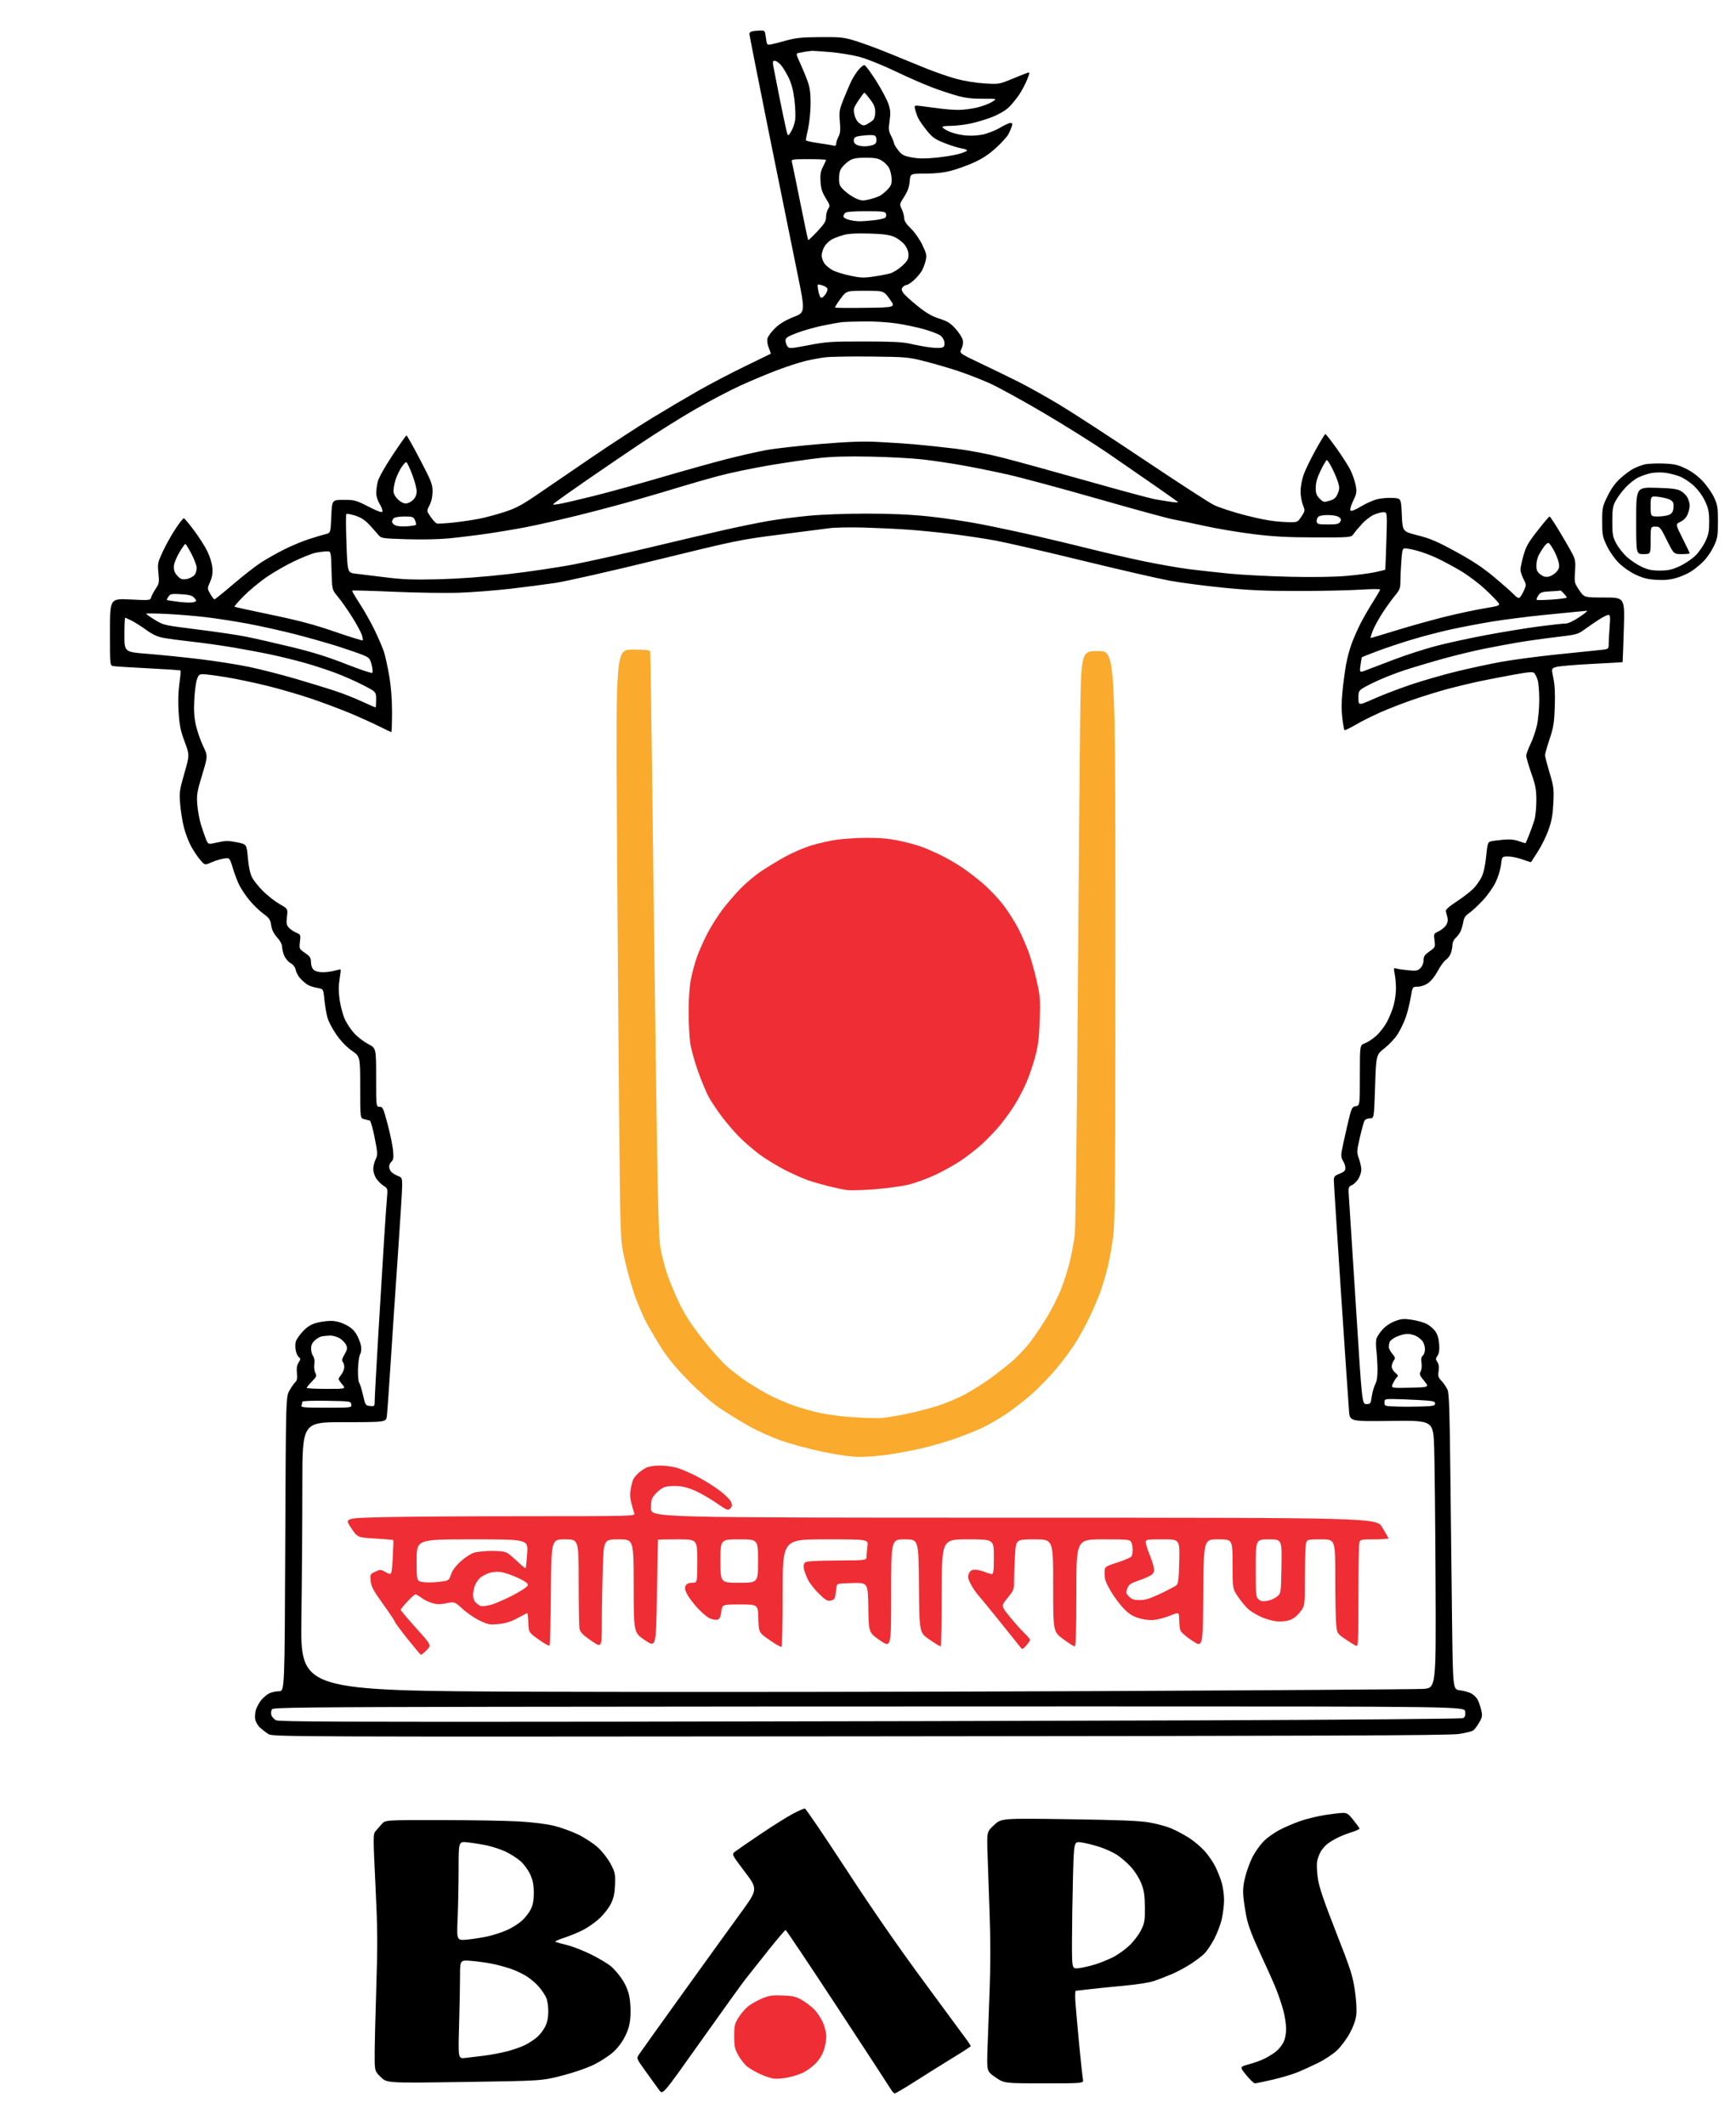 <svg xmlns="http://www.w3.org/2000/svg" width="1200" height="1469" viewBox="0 0 1200 1469" version="1.1"><path d="M 578 580.465 C 573.325 581.150, 565.507 582.932, 560.627 584.425 C 555.747 585.918, 547.649 589.418, 542.633 592.204 C 537.617 594.989, 530.134 599.531, 526.006 602.297 C 521.878 605.063, 515.418 610.516, 511.652 614.413 C 507.885 618.311, 502.341 624.771, 499.332 628.768 C 496.323 632.765, 491.847 639.821, 489.387 644.446 C 486.926 649.072, 483.613 656.417, 482.025 660.769 C 480.437 665.120, 478.432 672.402, 477.569 676.951 C 476.618 681.961, 476 690.668, 476 699.038 C 476 706.638, 476.489 716.375, 477.086 720.678 C 477.684 724.980, 480.202 734.125, 482.681 741 C 485.161 747.875, 488.544 755.887, 490.199 758.804 C 491.854 761.722, 495.794 767.572, 498.954 771.804 C 502.114 776.037, 507.579 782.392, 511.100 785.927 C 514.620 789.461, 520.931 794.903, 525.125 798.020 C 529.318 801.136, 537.193 805.949, 542.625 808.716 C 548.056 811.483, 555.214 814.669, 558.531 815.796 C 561.847 816.923, 568.147 818.748, 572.531 819.851 C 576.914 820.955, 582.574 822.156, 585.110 822.521 C 587.645 822.886, 596.420 822.666, 604.610 822.032 C 612.799 821.398, 623.325 819.952, 628 818.820 C 632.675 817.688, 641.042 814.627, 646.593 812.017 C 652.144 809.408, 660.156 804.931, 664.397 802.070 C 668.638 799.208, 675.057 794.194, 678.662 790.927 C 682.267 787.660, 687.788 781.916, 690.931 778.164 C 694.074 774.411, 698.782 767.913, 701.393 763.724 C 704.004 759.535, 707.727 752.371, 709.668 747.804 C 711.608 743.237, 714.316 735.225, 715.685 730 C 717.620 722.612, 718.290 717.054, 718.697 705 C 719.180 690.695, 719.012 688.581, 716.521 677.577 C 715.037 671.019, 712.541 662.178, 710.975 657.931 C 709.409 653.684, 706.347 646.674, 704.171 642.354 C 701.994 638.034, 697.475 630.819, 694.127 626.320 C 690.779 621.821, 684.443 615.026, 680.046 611.220 C 675.649 607.414, 668.985 602.243, 665.238 599.729 C 661.490 597.215, 655.164 593.521, 651.179 591.521 C 647.194 589.522, 641.051 586.800, 637.527 585.474 C 634.003 584.148, 626.635 582.148, 621.153 581.031 C 614.018 579.577, 607.679 579.031, 598.843 579.110 C 592.054 579.170, 582.675 579.780, 578 580.465 M 446.500 1014.573 C 444.850 1015.431, 442.446 1017.115, 441.158 1018.316 C 439.870 1019.517, 438.398 1021.275, 437.887 1022.223 C 437.376 1023.171, 436.535 1026.179, 436.017 1028.909 C 435.328 1032.545, 435.448 1035.293, 436.467 1039.186 C 437.231 1042.109, 438.162 1045.287, 438.536 1046.250 C 439.178 1047.907, 435.308 1048, 365.769 1048 C 325.375 1048, 280.146 1048.296, 265.260 1048.658 C 238.195 1049.317, 238.195 1049.317, 242.652 1056.020 C 247.109 1062.723, 247.109 1062.723, 259.296 1063.436 C 265.998 1063.828, 271.640 1064.307, 271.833 1064.500 C 272.026 1064.693, 271.860 1070.281, 271.464 1076.918 C 270.744 1088.984, 270.744 1088.984, 266.871 1086.807 C 263.114 1084.696, 262.889 1084.683, 259.376 1086.358 C 255.841 1088.043, 255.765 1088.199, 256.228 1092.793 C 256.624 1096.722, 258.049 1099.374, 264.851 1108.838 C 269.333 1115.074, 273 1120.560, 273 1121.030 C 273 1121.500, 276.875 1126.748, 281.612 1132.692 C 286.348 1138.636, 290.529 1143.619, 290.903 1143.764 C 291.276 1143.909, 293.083 1142.477, 294.919 1140.583 C 298.257 1137.139, 298.257 1137.139, 287.629 1125.338 C 281.783 1118.847, 277 1113.172, 277 1112.726 C 277 1112.279, 279.087 1109.684, 281.637 1106.957 C 284.187 1104.231, 286.692 1102, 287.204 1102 C 287.715 1102, 289.566 1103.081, 291.317 1104.403 C 293.068 1105.724, 296.394 1107.365, 298.710 1108.049 C 301.955 1109.007, 304.216 1109.032, 308.580 1108.156 C 314.240 1107.019, 314.240 1107.019, 319.870 1112.173 C 322.967 1115.008, 328.330 1118.654, 331.789 1120.276 C 337.524 1122.965, 338.668 1123.164, 344.789 1122.533 C 349.623 1122.034, 353.258 1120.884, 357.784 1118.420 C 361.241 1116.539, 364.258 1115, 364.489 1115 C 364.720 1115, 365.042 1118.009, 365.204 1121.686 C 365.500 1128.373, 365.500 1128.373, 372.349 1133.254 C 376.116 1135.939, 379.491 1137.843, 379.849 1137.486 C 380.207 1137.128, 380.633 1120.448, 380.797 1100.418 C 381.093 1064, 381.093 1064, 390.547 1064 C 400 1064, 400 1064, 400 1093.375 C 400 1109.531, 400.277 1124.136, 400.616 1125.830 C 401.098 1128.242, 402.836 1130.019, 408.616 1134.015 C 416 1139.120, 416 1139.120, 416.003 1121.810 C 416.004 1112.289, 416.300 1095.388, 416.661 1084.250 C 417.317 1064, 417.317 1064, 427.659 1064 C 438 1064, 438 1064, 438.037 1096.250 C 438.073 1128.500, 438.073 1128.500, 445.787 1133.694 C 453.500 1138.888, 453.500 1138.888, 454.100 1101.694 C 454.429 1081.237, 454.767 1064.388, 454.850 1064.250 C 454.932 1064.112, 461.075 1064, 468.500 1064 C 482 1064, 482 1064, 482 1079 C 482 1094, 482 1094, 478.535 1094 C 476.102 1094, 474.754 1094.591, 474.008 1095.986 C 473.187 1097.519, 473.396 1098.857, 474.925 1101.854 C 476.015 1103.989, 479.284 1108.338, 482.191 1111.518 C 485.097 1114.699, 488.977 1117.928, 490.811 1118.694 C 492.646 1119.461, 495.002 1119.817, 496.047 1119.485 C 497.439 1119.043, 498.122 1117.562, 498.602 1113.941 C 499.258 1109, 499.258 1109, 511.593 1109 C 523.928 1109, 523.928 1109, 524.214 1118.733 C 524.500 1128.467, 524.500 1128.467, 532 1133.636 C 536.125 1136.478, 539.837 1138.597, 540.250 1138.343 C 540.663 1138.089, 541 1121.259, 541 1100.941 C 541 1064, 541 1064, 570.636 1064 C 600.272 1064, 600.272 1064, 599.636 1068.640 C 599.286 1071.191, 599 1074.454, 598.999 1075.890 C 598.998 1078.500, 598.998 1078.500, 578.502 1078.625 C 564.078 1078.713, 557.574 1079.109, 556.546 1079.962 C 555.550 1080.788, 555.277 1082.182, 555.688 1084.337 C 556.020 1086.077, 557.314 1089.525, 558.564 1092 C 559.815 1094.475, 563.237 1098.831, 566.169 1101.680 C 570.624 1106.008, 571.948 1106.770, 574.226 1106.318 C 576.343 1105.897, 577.064 1105.076, 577.456 1102.638 C 577.734 1100.912, 578.082 1098.375, 578.230 1097 C 578.497 1094.526, 578.610 1094.497, 589.226 1094.216 C 599.952 1093.933, 599.952 1093.933, 600.226 1111.203 C 600.500 1128.473, 600.500 1128.473, 608.250 1133.798 C 616 1139.123, 616 1139.123, 616 1101.562 C 616 1064, 616 1064, 625.486 1064 C 634.972 1064, 634.972 1064, 635.236 1096.237 C 635.500 1128.474, 635.500 1128.474, 642.435 1133.237 C 646.249 1135.857, 649.737 1138, 650.185 1138 C 650.633 1138, 651 1121.350, 651 1101 C 651 1064, 651 1064, 669 1064 C 687 1064, 687 1064, 687 1076 C 687 1085.527, 686.716 1088, 685.622 1088 C 684.864 1088, 682.629 1087.325, 680.654 1086.500 C 678.680 1085.675, 675.690 1085, 674.011 1085 C 671.711 1085, 670.671 1085.627, 669.799 1087.541 C 668.836 1089.656, 669.002 1090.825, 670.790 1094.504 C 671.971 1096.936, 674.448 1100.630, 676.294 1102.713 C 678.140 1104.796, 685.241 1113.459, 692.075 1121.964 C 698.909 1130.468, 705.008 1138.094, 705.630 1138.909 C 706.591 1140.171, 707.145 1139.953, 709.348 1137.446 C 710.772 1135.826, 711.950 1134.050, 711.967 1133.500 C 711.983 1132.950, 710.304 1130.907, 708.234 1128.960 C 706.165 1127.013, 701.648 1121.965, 698.198 1117.742 C 691.924 1110.065, 691.924 1110.065, 696.462 1104.493 C 700.856 1099.099, 701 1098.706, 701 1092.117 C 701 1088.374, 701.293 1080.516, 701.652 1074.656 C 702.304 1064, 702.304 1064, 715.152 1064 C 728 1064, 728 1064, 728 1095.905 C 728 1127.811, 728 1127.811, 734.872 1132.905 C 738.652 1135.707, 742.252 1138, 742.872 1138 C 743.689 1138, 744 1127.793, 744 1101 C 744 1064, 744 1064, 762.465 1064 C 779.697 1064, 780.999 1064.129, 781.965 1065.934 C 782.534 1066.998, 782.993 1069.361, 782.985 1071.184 C 782.976 1073.008, 782.597 1075.087, 782.141 1075.805 C 781.686 1076.523, 777.306 1078.406, 772.407 1079.989 C 763.500 1082.866, 763.500 1082.866, 763.533 1087.760 C 763.560 1091.720, 764.406 1094.067, 767.963 1100.055 C 770.381 1104.125, 774.481 1109.576, 777.073 1112.168 C 780.610 1115.706, 783.228 1117.301, 787.560 1118.561 C 791.296 1119.647, 795.031 1120.038, 798.141 1119.670 C 800.785 1119.357, 805.660 1118.005, 808.974 1116.666 C 815 1114.232, 815 1114.232, 815.100 1119.366 C 815.155 1122.190, 815.492 1125.517, 815.850 1126.760 C 816.230 1128.081, 819.615 1131.090, 824 1134.004 C 831.500 1138.988, 831.500 1138.988, 831.762 1101.494 C 832.024 1064, 832.024 1064, 842.012 1064 C 852 1064, 852 1064, 852 1081.055 C 852 1098.110, 852 1098.110, 855.946 1103.921 C 858.116 1107.117, 861.379 1110.988, 863.196 1112.523 C 865.013 1114.059, 868.975 1116.413, 872 1117.755 C 875.025 1119.098, 879.750 1120.416, 882.500 1120.684 C 885.373 1120.965, 889.182 1120.604, 891.454 1119.836 C 894.047 1118.960, 896.543 1117.011, 898.704 1114.172 C 902 1109.845, 902 1109.845, 902.011 1090.672 C 902.017 1080.128, 902.301 1069.813, 902.642 1067.750 C 903.262 1064, 903.262 1064, 913.131 1064 C 923 1064, 923 1064, 923 1090.353 C 923 1104.848, 923.292 1119.501, 923.649 1122.917 C 924.298 1129.128, 924.298 1129.128, 930.129 1133.088 C 933.336 1135.266, 936.644 1137.310, 937.480 1137.631 C 938.822 1138.146, 939.002 1134.129, 939.014 1103.357 C 939.021 1084.186, 939.299 1067.487, 939.630 1066.250 C 940.204 1064.108, 940.709 1064, 950.200 1064 C 955.682 1064, 960.017 1063.662, 959.833 1063.250 C 959.650 1062.838, 957.700 1059.471, 955.500 1055.769 C 951.500 1049.038, 951.500 1049.038, 700.750 1049.019 C 450 1049, 450 1049, 450 1042.535 C 450 1036.779, 450.329 1035.695, 452.995 1032.658 C 454.643 1030.782, 457.338 1028.688, 458.985 1028.006 C 460.731 1027.283, 464.590 1026.933, 468.240 1027.168 C 472.546 1027.444, 476.617 1028.561, 481.283 1030.748 C 485.013 1032.495, 491.450 1036.265, 495.586 1039.124 C 502.566 1043.950, 503.224 1044.205, 504.751 1042.677 C 506.023 1041.405, 506.182 1040.421, 505.449 1038.345 C 504.924 1036.859, 501.470 1033.348, 497.723 1030.492 C 493.995 1027.650, 487.020 1023.268, 482.223 1020.753 C 477.425 1018.238, 471.056 1015.465, 468.068 1014.590 C 465.081 1013.716, 459.681 1013.003, 456.068 1013.006 C 452.077 1013.010, 448.323 1013.624, 446.500 1014.573 M 288 1078.439 C 288 1092.877, 288 1092.877, 292.512 1093.554 C 294.994 1093.926, 300.021 1093.841, 303.684 1093.365 C 310.342 1092.500, 310.342 1092.500, 311.743 1088.285 C 312.664 1085.513, 314.955 1082.414, 318.434 1079.234 C 321.344 1076.575, 325.526 1073.859, 327.728 1073.200 C 329.930 1072.540, 335.517 1072, 340.144 1072 C 346.285 1072, 349.222 1072.444, 351.027 1073.647 C 352.387 1074.552, 355.627 1077.338, 358.227 1079.836 C 360.827 1082.335, 363.130 1084.182, 363.346 1083.940 C 363.561 1083.698, 364.049 1079.112, 364.429 1073.750 C 365.121 1064, 365.121 1064, 326.560 1064 C 288 1064, 288 1064, 288 1078.439 M 498 1079 C 498 1094, 498 1094, 511 1094 C 524 1094, 524 1094, 524 1079 C 524 1064, 524 1064, 511 1064 C 498 1064, 498 1064, 498 1079 M 792 1066.020 C 792 1067.131, 793.114 1070.782, 794.476 1074.133 C 795.838 1077.484, 797.219 1081.652, 797.546 1083.395 C 797.991 1085.766, 797.660 1086.998, 796.228 1088.294 C 795.175 1089.246, 791.225 1091.068, 787.448 1092.341 C 781.599 1094.314, 780.389 1095.132, 779.276 1097.859 C 778.069 1100.817, 778.157 1101.248, 780.439 1103.530 C 782.396 1105.487, 783.930 1106, 787.830 1106 C 791.583 1106, 794.973 1104.944, 802.125 1101.547 C 807.281 1099.098, 812.236 1096.499, 813.136 1095.771 C 814.487 1094.677, 814.836 1091.806, 815.142 1079.223 C 815.514 1064, 815.514 1064, 803.757 1064 C 792.628 1064, 792 1064.108, 792 1066.020 M 868 1083.845 C 868 1102.207, 868.145 1103.821, 869.938 1105.443 C 871.449 1106.811, 872.781 1107.044, 875.995 1106.501 C 878.261 1106.118, 881.327 1104.764, 882.808 1103.491 C 885.500 1101.177, 885.500 1101.177, 885.812 1082.589 C 886.124 1064, 886.124 1064, 877.062 1064 C 868 1064, 868 1064, 868 1083.845 M 337.684 1087.410 C 335.585 1088.180, 332.935 1089.640, 331.796 1090.655 C 330.656 1091.670, 329.111 1093.948, 328.362 1095.718 C 327.613 1097.488, 327 1100.493, 327 1102.396 C 327 1104.300, 327.710 1106.567, 328.578 1107.435 C 329.446 1108.303, 330.908 1109.407, 331.828 1109.888 C 332.859 1110.427, 335.581 1110.223, 338.925 1109.357 C 341.909 1108.584, 348.879 1105.594, 354.414 1102.712 C 360.468 1099.560, 364.612 1096.776, 364.815 1095.723 C 365.068 1094.406, 363.341 1093.126, 357.826 1090.544 C 353.797 1088.658, 348.475 1086.866, 346 1086.562 C 343.269 1086.227, 340 1086.560, 337.684 1087.410 M 526.593 1381.417 C 523.344 1382.785, 519.069 1385.207, 517.093 1386.800 C 515.117 1388.392, 512.150 1391.868, 510.500 1394.523 C 507.812 1398.851, 507.500 1400.191, 507.504 1407.426 C 507.508 1414.464, 507.881 1416.174, 510.415 1420.754 C 512.014 1423.644, 514.832 1427.160, 516.676 1428.566 C 518.520 1429.973, 522.482 1432.247, 525.479 1433.619 C 528.477 1434.991, 532.519 1436.372, 534.463 1436.688 C 536.406 1437.003, 540.788 1436.712, 544.201 1436.040 C 547.614 1435.369, 552.452 1433.858, 554.953 1432.684 C 557.454 1431.509, 561.352 1428.696, 563.617 1426.434 C 566.224 1423.828, 568.378 1420.379, 569.491 1417.028 C 570.457 1414.117, 571.208 1409.733, 571.159 1407.284 C 571.110 1404.835, 569.988 1400.468, 568.665 1397.579 C 567.342 1394.691, 564.694 1390.761, 562.779 1388.846 C 560.865 1386.931, 557.093 1384.069, 554.399 1382.485 C 550.245 1380.043, 548.207 1379.554, 541 1379.267 C 533.721 1378.977, 531.652 1379.286, 526.593 1381.417" stroke="none" fill="#ee2e34" fill-rule="evenodd"/><path d="M 519.750 21.689 C 518.788 21.941, 518 22.712, 518 23.403 C 518 24.094, 524.064 54.774, 531.475 91.580 C 538.887 128.386, 547.606 171.409, 550.852 187.188 C 556.752 215.875, 556.752 215.875, 548.626 219.084 C 542.936 221.331, 539.089 223.650, 535.792 226.818 C 533.202 229.306, 530.814 232.569, 530.485 234.068 C 530.143 235.626, 530.558 238.401, 531.456 240.550 C 532.320 242.616, 532.908 244.399, 532.763 244.512 C 532.618 244.624, 524.625 248.523, 515 253.176 C 505.375 257.828, 490.750 265.479, 482.500 270.178 C 474.250 274.877, 459.834 283.396, 450.465 289.110 C 441.095 294.825, 422.645 306.847, 409.465 315.826 C 396.284 324.805, 379.424 336.318, 371.998 341.411 C 360.940 348.994, 356.777 351.234, 348.998 353.787 C 343.774 355.501, 335.964 357.615, 331.642 358.483 C 327.321 359.351, 319.162 360.567, 313.511 361.184 C 307.861 361.801, 302.606 362.063, 301.834 361.767 C 301.062 361.470, 299.177 359.420, 297.646 357.210 C 294.861 353.192, 294.861 353.192, 296.931 349.136 C 298.273 346.505, 299 343.167, 299 339.637 C 299 334.741, 298.129 332.528, 290.327 317.597 C 285.557 308.469, 281.357 301, 280.995 301 C 280.633 301, 276.229 307.230, 271.209 314.844 C 265.643 323.285, 261.684 330.408, 261.064 333.094 C 260.506 335.517, 260.052 339.075, 260.056 341 C 260.059 342.927, 261.135 346.246, 262.449 348.383 C 263.761 350.519, 264.611 352.849, 264.338 353.562 C 263.980 354.495, 261.284 353.549, 254.693 350.178 C 246.046 345.756, 245.106 345.500, 237.523 345.500 C 229.500 345.500, 229.500 345.500, 229 356.939 C 228.500 368.378, 228.500 368.378, 225 369.225 C 223.075 369.691, 217.900 371.236, 213.500 372.659 C 209.100 374.082, 201.450 377.272, 196.500 379.748 C 191.550 382.224, 184.355 386.279, 180.511 388.760 C 176.667 391.240, 168.033 397.967, 161.325 403.709 C 154.616 409.451, 148.762 414.185, 148.314 414.228 C 147.866 414.271, 146.537 412.607, 145.360 410.531 C 143.220 406.757, 143.220 406.757, 145.222 402.232 C 146.682 398.931, 147.105 396.278, 146.786 392.428 C 146.523 389.256, 145.094 384.624, 143.206 380.824 C 141.477 377.346, 137.352 370.901, 134.038 366.502 C 130.724 362.103, 127.626 358.375, 127.154 358.218 C 126.683 358.061, 124 361.435, 121.193 365.716 C 118.386 369.997, 114.454 377.044, 112.456 381.377 C 109.015 388.836, 108.859 389.619, 109.517 396.170 C 110.154 402.512, 110.004 403.395, 107.706 406.793 C 106.328 408.832, 104.898 411.517, 104.529 412.761 C 103.861 415.011, 103.792 415.019, 89.929 414.357 C 76 413.692, 76 413.692, 76 436.827 C 76 459.962, 76 459.962, 78.250 460.397 C 79.487 460.637, 90.371 461.329, 102.435 461.935 C 114.499 462.541, 124.562 463.228, 124.796 463.463 C 125.031 463.697, 124.668 467.794, 123.990 472.567 C 123.184 478.250, 123.007 485.084, 123.479 492.366 C 124.069 501.459, 124.827 505.161, 127.637 512.661 C 131.073 521.835, 131.073 521.835, 127.451 534.467 C 124.068 546.263, 123.876 547.674, 124.537 555.799 C 124.926 560.585, 126.079 567.791, 127.098 571.814 C 128.117 575.837, 130.333 581.687, 132.023 584.814 C 133.712 587.941, 136.550 592.205, 138.330 594.290 C 141.566 598.079, 141.566 598.079, 146.076 596.085 C 148.556 594.988, 152.420 593.797, 154.663 593.438 C 158.740 592.786, 158.740 592.786, 160.967 600.118 C 162.192 604.150, 164.240 609.514, 165.519 612.037 C 166.797 614.560, 169.887 619.134, 172.386 622.201 C 174.884 625.268, 179.143 629.403, 181.851 631.391 C 186.155 634.550, 186.860 635.579, 187.460 639.580 C 187.938 642.770, 189.184 645.305, 191.573 647.949 C 193.667 650.267, 195 652.778, 195 654.403 C 195 655.867, 195.656 658.635, 196.458 660.555 C 197.261 662.475, 199.255 664.813, 200.890 665.752 C 202.814 666.856, 204.064 668.528, 204.432 670.490 C 204.745 672.157, 206.148 674.758, 207.549 676.269 C 208.951 677.781, 211.142 679.702, 212.419 680.539 C 213.696 681.375, 216.711 682.396, 219.120 682.806 C 223.500 683.552, 223.500 683.552, 224.179 690.396 C 224.552 694.160, 225.403 699.548, 226.069 702.370 C 226.793 705.435, 229.300 710.437, 232.297 714.796 C 235.614 719.620, 239.294 723.481, 243.157 726.191 C 249 730.290, 249 730.290, 249 751.626 C 249 772.962, 249 772.962, 251.750 773.564 C 253.262 773.896, 254.996 774.315, 255.603 774.496 C 256.209 774.676, 257.728 780.028, 258.978 786.388 C 261.117 797.271, 261.155 798.154, 259.625 801.377 C 258.731 803.261, 258 806.256, 258 808.033 C 258 809.810, 258.879 812.667, 259.953 814.382 C 261.027 816.097, 263.293 818.400, 264.990 819.500 C 267.998 821.450, 268.061 821.649, 267.525 827.500 C 267.223 830.800, 266.304 844.075, 265.483 857 C 264.661 869.925, 262.868 899.400, 261.498 922.500 C 260.128 945.600, 259.005 966.216, 259.004 968.313 C 259 972.006, 258.898 972.117, 255.781 971.813 C 252.658 971.509, 252.513 971.284, 250.929 964.281 C 250.031 960.310, 248.843 956.485, 248.290 955.781 C 247.737 955.076, 247.364 950.900, 247.462 946.500 C 247.559 942.100, 248.211 937.440, 248.911 936.145 C 249.704 934.676, 249.932 932.417, 249.517 930.145 C 249.151 928.140, 247.766 924.631, 246.440 922.347 C 244.727 919.396, 242.520 917.441, 238.818 915.597 C 235.247 913.817, 231.995 913, 228.485 913 C 225.668 913, 221.088 913.676, 218.308 914.501 C 214.687 915.576, 212.091 917.262, 209.160 920.442 C 206.909 922.884, 204.778 926.036, 204.424 927.447 C 204.070 928.859, 204.066 931.540, 204.416 933.406 C 204.766 935.272, 205.726 937.358, 206.549 938.041 C 207.873 939.139, 207.857 939.570, 206.409 941.780 C 205.247 943.553, 204.908 945.687, 205.239 949.138 C 205.569 952.566, 205.291 954.344, 204.296 955.170 C 203.520 955.814, 201.696 958.370, 200.242 960.850 C 197.600 965.359, 197.600 965.359, 197.173 1067.179 C 196.746 1169, 196.746 1169, 192.823 1169 C 190.666 1169, 187.627 1169.659, 186.069 1170.464 C 184.512 1171.269, 182.098 1173.283, 180.705 1174.939 C 179.312 1176.594, 177.639 1179.565, 176.987 1181.540 C 176.335 1183.515, 176.077 1186.597, 176.413 1188.390 C 176.750 1190.183, 178.257 1192.772, 179.762 1194.143 C 181.268 1195.514, 183.850 1197.505, 185.500 1198.568 C 188.455 1200.471, 194.650 1200.495, 594 1200.162 C 916.295 1199.894, 1001.292 1199.563, 1008.234 1198.548 C 1013.038 1197.846, 1017.676 1196.684, 1018.542 1195.965 C 1019.407 1195.247, 1021.192 1192.823, 1022.507 1190.578 C 1024.606 1186.996, 1024.779 1185.964, 1023.921 1182.143 C 1023.383 1179.749, 1022.273 1176.495, 1021.454 1174.912 C 1020.636 1173.329, 1018.600 1171.327, 1016.929 1170.463 C 1015.259 1169.600, 1011.739 1168.638, 1009.108 1168.326 C 1004.323 1167.760, 1004.323 1167.760, 1003.724 1120.630 C 1003.394 1094.708, 1002.867 1048.838, 1002.553 1018.695 C 1002.105 975.782, 1001.687 963.198, 1000.623 960.695 C 999.876 958.938, 998.035 956.190, 996.531 954.588 C 994.174 952.080, 993.884 951.128, 994.430 947.712 C 994.865 944.994, 994.602 943.042, 993.595 941.505 C 992.298 939.525, 992.307 939.006, 993.678 937.050 C 994.788 935.464, 995.111 933.207, 994.814 929.102 C 994.534 925.240, 993.654 922.323, 992.115 920.162 C 990.859 918.398, 988.182 916.113, 986.165 915.084 C 984.149 914.056, 979.574 912.768, 975.999 912.223 C 970.429 911.373, 968.761 911.507, 964.328 913.159 C 961.158 914.339, 957.780 916.608, 955.603 919.018 C 953.649 921.180, 951.759 924.110, 951.403 925.529 C 951.047 926.948, 951.049 930.447, 951.407 933.304 C 951.766 936.162, 952.115 941.876, 952.183 946.002 C 952.270 951.231, 951.806 954.475, 950.652 956.706 C 949.742 958.466, 948.654 962.290, 948.235 965.203 C 947.510 970.240, 947.326 970.500, 944.500 970.500 C 941.529 970.500, 941.529 970.500, 937.368 904.500 C 935.080 868.200, 932.915 834.419, 932.557 829.432 C 931.910 820.412, 931.920 820.358, 934.455 819.202 C 935.857 818.563, 937.902 816.569, 938.999 814.770 C 940.095 812.972, 940.996 810.150, 941.001 808.500 C 941.006 806.850, 940.264 803.419, 939.353 800.876 C 937.765 796.445, 937.790 795.839, 939.963 786.376 C 941.211 780.944, 942.645 775.712, 943.151 774.750 C 943.700 773.706, 945.223 773, 946.930 773 C 949.790 773, 949.790 773, 950.521 751.049 C 951.251 729.098, 951.251 729.098, 957.001 724.580 C 960.164 722.096, 964.225 717.767, 966.026 714.960 C 967.827 712.154, 970.309 707.077, 971.543 703.679 C 972.776 700.280, 974.372 694.012, 975.088 689.750 C 976.390 682, 976.390 682, 979.963 682 C 982.090 682, 984.970 681.025, 987.080 679.592 C 989.185 678.161, 991.946 674.702, 993.883 671.068 C 995.676 667.705, 998.202 664.259, 999.496 663.410 C 1000.791 662.562, 1002.334 660.481, 1002.925 658.785 C 1003.516 657.089, 1004 654.488, 1004 653.006 C 1004 651.523, 1004.946 649.454, 1006.102 648.407 C 1007.259 647.361, 1008.780 645.379, 1009.484 644.002 C 1010.188 642.626, 1011.063 639.694, 1011.430 637.486 C 1011.939 634.418, 1012.912 632.914, 1015.564 631.096 C 1017.472 629.789, 1021.683 625.887, 1024.922 622.424 C 1028.161 618.961, 1032.181 613.287, 1033.855 609.814 C 1035.529 606.341, 1037.199 600.913, 1037.565 597.750 C 1038.230 592, 1038.230 592, 1042.578 592 C 1044.969 592, 1049.448 592.944, 1052.531 594.098 C 1055.615 595.251, 1058.234 596.039, 1058.352 595.848 C 1058.470 595.656, 1060.603 592.350, 1063.091 588.500 C 1065.580 584.650, 1068.885 577.900, 1070.435 573.500 C 1072.594 567.374, 1073.371 563.040, 1073.752 555 C 1074.209 545.339, 1073.999 543.667, 1071.124 534.075 C 1069.406 528.342, 1068 522.889, 1068 521.958 C 1068 521.027, 1069.412 516.043, 1071.139 510.882 C 1073.837 502.816, 1074.341 499.677, 1074.730 488.500 C 1075.042 479.511, 1074.743 473.417, 1073.761 468.750 C 1072.341 462, 1072.341 462, 1075.920 460.975 C 1077.889 460.411, 1088.949 459.474, 1100.498 458.893 C 1112.047 458.313, 1121.551 457.761, 1121.619 457.669 C 1121.687 457.576, 1122.059 447.488, 1122.447 435.250 C 1123.153 413, 1123.153 413, 1109.103 413 C 1095.053 413, 1095.053 413, 1091.627 407.913 C 1088.292 402.960, 1088.215 402.622, 1088.729 395.124 C 1089.186 388.452, 1088.953 386.828, 1086.983 382.962 C 1085.733 380.508, 1081.807 373.662, 1078.258 367.750 C 1074.709 361.837, 1071.503 357, 1071.133 357 C 1070.763 357, 1067.004 361.424, 1062.780 366.832 C 1056.306 375.120, 1054.779 377.824, 1053.050 384.061 C 1051.923 388.131, 1051 392.499, 1051 393.770 C 1051 395.040, 1051.941 397.923, 1053.090 400.177 C 1055.117 404.149, 1055.127 404.391, 1053.436 408.143 C 1052.476 410.271, 1051.162 412.451, 1050.515 412.987 C 1049.698 413.665, 1048.448 413.023, 1046.420 410.884 C 1044.814 409.190, 1038.679 403.774, 1032.788 398.849 C 1024.906 392.260, 1017.904 387.619, 1006.288 381.285 C 993.371 374.242, 988.590 372.195, 980 370.028 C 969.500 367.380, 969.500 367.380, 969 355.940 C 968.500 344.500, 968.500 344.500, 963 344.168 C 959.975 343.986, 955.240 344.333, 952.477 344.939 C 949.715 345.546, 944.540 347.801, 940.977 349.951 C 937.010 352.346, 934.136 353.504, 933.561 352.941 C 932.978 352.371, 933.659 349.834, 935.352 346.261 C 937.841 341.010, 937.993 340.038, 937.072 335.279 C 936.517 332.407, 934.871 327.682, 933.414 324.779 C 931.958 321.875, 927.626 315.113, 923.788 309.750 C 919.951 304.388, 916.516 300.005, 916.155 300.011 C 915.795 300.016, 912.702 305.079, 909.282 311.261 C 905.862 317.442, 902.149 325.158, 901.032 328.407 C 899.914 331.655, 899 336.709, 899 339.636 C 899 342.564, 899.728 346.779, 900.618 349.003 C 902.209 352.980, 902.191 353.113, 899.512 357.161 C 896.789 361.276, 896.789 361.276, 886.644 360.728 C 879.486 360.341, 871.892 358.994, 860.846 356.153 C 852.237 353.938, 842.373 350.703, 838.927 348.963 C 835.481 347.223, 813.725 333.115, 790.580 317.610 C 767.436 302.106, 741.090 284.981, 732.033 279.556 C 722.976 274.131, 710.376 267.092, 704.033 263.914 C 697.690 260.736, 685.879 254.993, 677.786 251.151 C 663.071 244.165, 663.071 244.165, 664.613 241.074 C 665.585 239.126, 665.914 236.886, 665.504 235.018 C 665.146 233.387, 662.914 229.896, 660.545 227.261 C 657.017 223.337, 654.974 222.063, 649.259 220.223 C 644.015 218.534, 640.251 216.344, 634.113 211.410 C 629.620 207.800, 625.229 203.753, 624.354 202.418 C 623.074 200.464, 623.006 199.698, 624.004 198.495 C 624.687 197.673, 625.849 197, 626.588 197 C 627.326 197, 629.504 195.619, 631.427 193.930 C 633.350 192.242, 635.816 189.416, 636.907 187.650 C 637.998 185.885, 639.318 182.541, 639.839 180.220 C 640.686 176.451, 640.440 175.275, 637.539 169.221 C 635.665 165.312, 632.330 160.549, 629.661 157.971 C 626.412 154.832, 625.028 152.691, 625.017 150.784 C 625.007 149.290, 624.257 146.510, 623.349 144.606 C 621.714 141.177, 621.730 141.096, 625.026 135.959 C 627.424 132.222, 628.479 129.268, 628.801 125.386 C 629.248 120, 629.248 120, 639.464 120 C 646.283 120, 652.189 119.358, 657.225 118.070 C 661.375 117.009, 668.534 114.441, 673.135 112.362 C 679.015 109.707, 683.579 106.686, 688.500 102.195 C 692.350 98.680, 696.230 94.386, 697.123 92.653 C 698.016 90.919, 699.058 88.487, 699.440 87.250 C 699.971 85.532, 699.736 85, 698.448 85 C 697.521 85, 694.228 86.511, 691.131 88.358 C 688.034 90.205, 682.698 92.289, 679.273 92.990 C 675.357 93.791, 670.718 94.003, 666.773 93.560 C 663.323 93.174, 658.646 92.040, 656.379 91.042 C 654.113 90.043, 651.948 88.726, 651.570 88.113 C 651.093 87.342, 652.756 87, 656.983 87 C 660.339 87, 666.511 86.292, 670.700 85.427 C 674.889 84.562, 681.732 82.505, 685.908 80.856 C 690.487 79.047, 695.012 76.398, 697.310 74.179 C 699.406 72.155, 702.649 68.202, 704.518 65.394 C 706.387 62.586, 708.850 57.917, 709.993 55.018 C 711.922 50.124, 711.943 49.789, 710.285 50.311 C 709.303 50.621, 704.468 52.540, 699.540 54.576 C 690.693 58.231, 690.454 58.270, 680.540 57.673 C 674.717 57.322, 666.510 55.986, 661 54.492 C 655.775 53.076, 646.100 49.717, 639.500 47.027 C 632.900 44.337, 621.425 39.651, 614 36.613 C 606.575 33.575, 596.450 29.843, 591.500 28.320 C 583.211 25.769, 581.275 25.559, 567 25.659 C 554.243 25.749, 550.084 26.164, 543.500 28.002 C 539.100 29.231, 534.284 30.456, 532.799 30.725 C 530.216 31.191, 530.067 30.987, 529.420 26.106 C 528.742 21.001, 528.742 21, 525.121 21.116 C 523.130 21.180, 520.712 21.438, 519.750 21.689 M 557 35.666 C 555.625 35.883, 553.501 36.277, 552.280 36.541 C 550.061 37.023, 550.061 37.023, 553.387 44.321 C 555.216 48.336, 557.545 54.068, 558.562 57.060 C 559.888 60.959, 560.386 65.191, 560.322 72 C 560.273 77.225, 559.505 84.792, 558.616 88.815 C 557.727 92.839, 557 96.479, 557 96.904 C 557 97.330, 560.938 98.236, 565.750 98.918 C 570.563 99.600, 575.288 100.377, 576.250 100.646 C 577.453 100.982, 578.002 100.566, 578.006 99.317 C 578.010 98.318, 578.725 96.150, 579.597 94.500 C 580.834 92.158, 581.042 89.853, 580.543 83.993 C 579.947 76.976, 580.134 75.919, 583.421 67.765 C 585.355 62.968, 587.830 57.293, 588.921 55.155 C 590.012 53.017, 592.091 49.857, 593.541 48.134 C 594.991 46.410, 596.757 45, 597.465 45 C 598.174 45, 601.783 49.798, 605.486 55.663 C 609.190 61.528, 613.039 68.708, 614.041 71.619 C 615.553 76.014, 615.704 78.028, 614.930 83.493 C 614.114 89.251, 614.248 90.566, 615.999 93.998 C 617.099 96.155, 618 98.436, 618 99.066 C 618 99.697, 619.322 101.882, 620.938 103.922 C 623.485 107.138, 624.733 107.789, 630.314 108.818 C 635.059 109.692, 639.478 109.732, 647.126 108.969 C 652.832 108.399, 659.840 107.267, 662.699 106.454 C 665.559 105.640, 668.138 104.586, 668.431 104.112 C 668.724 103.638, 667.059 102.949, 664.732 102.581 C 662.404 102.214, 657.059 100.544, 652.853 98.871 C 646.300 96.264, 644.548 95.018, 640.606 90.164 C 638.076 87.049, 635.386 83.150, 634.628 81.500 C 633.870 79.850, 632.944 77.198, 632.570 75.606 C 631.890 72.712, 631.890 72.712, 637.195 73.378 C 640.113 73.745, 645.650 74.470, 649.500 74.990 C 653.350 75.509, 659.111 75.949, 662.303 75.967 C 665.494 75.985, 671.132 75.311, 674.832 74.470 C 678.532 73.628, 683.336 71.868, 685.508 70.557 C 689.456 68.174, 689.456 68.174, 679.478 68.248 C 672.301 68.302, 667.383 67.742, 661.957 66.255 C 657.808 65.118, 649.933 62.514, 644.457 60.468 C 638.981 58.423, 627.525 53.400, 619 49.307 C 610.475 45.214, 599.450 40.764, 594.500 39.419 C 589.550 38.074, 580.325 36.536, 574 36.002 C 567.675 35.468, 561.825 35.086, 561 35.152 C 560.175 35.218, 558.375 35.450, 557 35.666 M 534.558 45.750 C 534.915 47.813, 536.746 57.150, 538.626 66.500 C 540.507 75.850, 542.625 85.975, 543.335 89 C 544.624 94.500, 544.624 94.500, 546.783 91.033 C 547.971 89.125, 549.253 85.525, 549.632 83.033 C 550.012 80.540, 549.795 74.225, 549.151 69 C 548.320 62.253, 547.120 57.737, 545.010 53.417 C 543.376 50.072, 540.927 46.134, 539.567 44.667 C 538.208 43.200, 536.379 42, 535.502 42 C 534.213 42, 534.033 42.714, 534.558 45.750 M 593.368 69.501 C 590.005 74.566, 589.787 75.330, 590.608 79.148 C 591.172 81.769, 592.466 84.014, 594.125 85.249 C 596.353 86.908, 597.110 87.018, 599.125 85.974 C 600.431 85.297, 602.288 84.056, 603.250 83.217 C 604.397 82.216, 605 80.242, 605 77.489 C 605 74.217, 604.216 72.260, 601.454 68.644 C 599.504 66.090, 597.709 64, 597.464 64 C 597.220 64, 595.377 66.475, 593.368 69.501 M 595 93.878 C 591.373 94.379, 590.440 94.923, 590.189 96.682 C 589.982 98.138, 590.648 99.279, 592.189 100.108 C 593.460 100.792, 596.259 101.250, 598.409 101.126 C 600.559 101.002, 603.173 100.442, 604.219 99.883 C 605.515 99.189, 606.021 98.012, 605.810 96.183 C 605.554 93.971, 604.973 93.479, 602.500 93.378 C 600.850 93.311, 597.475 93.536, 595 93.878 M 587.411 110.891 C 585.713 111.927, 583.350 114.011, 582.161 115.522 C 580.601 117.505, 580 119.660, 580 123.267 C 580 127.745, 580.389 128.631, 583.746 131.797 C 585.807 133.740, 589.386 136.168, 591.700 137.191 C 595.347 138.805, 596.544 138.896, 600.703 137.880 C 603.341 137.235, 606.625 136.139, 608 135.443 C 609.375 134.748, 611.849 132.760, 613.498 131.026 C 615.970 128.426, 616.467 127.112, 616.329 123.542 C 616.236 121.161, 615.461 117.858, 614.605 116.202 C 613.749 114.547, 611.522 112.250, 609.656 111.097 C 606.961 109.431, 604.644 109.001, 598.382 109.004 C 592.427 109.007, 589.745 109.468, 587.411 110.891 M 547.360 111.750 C 547.631 112.713, 550.200 125.200, 553.067 139.500 C 555.934 153.800, 558.441 165.686, 558.637 165.914 C 558.834 166.141, 561.695 163.444, 564.997 159.920 C 569.993 154.588, 571 152.921, 571 149.979 C 571 148.035, 571.677 145.478, 572.505 144.297 C 573.894 142.313, 573.764 141.753, 570.796 136.979 C 568.300 132.963, 567.494 130.418, 567.186 125.572 C 566.872 120.654, 567.234 118.462, 568.894 115.207 C 570.052 112.937, 571 110.837, 571 110.540 C 571 110.243, 565.570 110, 558.933 110 C 547.918 110, 546.908 110.153, 547.360 111.750 M 584.200 147.200 C 583.540 147.860, 583 148.968, 583 149.661 C 583 150.355, 584.688 151.373, 586.750 151.923 C 588.813 152.473, 592.075 152.936, 594 152.952 C 595.925 152.968, 600.524 152.639, 604.220 152.221 C 607.916 151.802, 611.419 150.981, 612.003 150.397 C 612.587 149.813, 612.778 148.584, 612.426 147.667 C 611.873 146.228, 609.986 146, 598.593 146 C 589.665 146, 585.012 146.388, 584.200 147.200 M 583.500 162.334 C 580.750 163.053, 577.018 164.419, 575.206 165.369 C 573.394 166.320, 571.033 168.538, 569.960 170.299 C 568.886 172.059, 568.006 174.902, 568.004 176.615 C 568.002 178.328, 568.943 180.929, 570.095 182.393 C 571.247 183.858, 573.841 185.899, 575.860 186.929 C 577.880 187.959, 583.219 189.594, 587.725 190.562 C 594.710 192.063, 597.067 192.155, 603.709 191.187 C 607.994 190.562, 613.235 189.555, 615.355 188.949 C 617.475 188.344, 621.187 186.025, 623.605 183.797 C 627.202 180.480, 628 179.105, 628 176.217 C 628 173.944, 627.060 171.457, 625.358 169.226 C 623.906 167.321, 620.726 164.882, 618.293 163.805 C 614.891 162.301, 610.938 161.754, 601.185 161.438 C 592.704 161.163, 586.843 161.460, 583.500 162.334 M 565.527 200.320 C 565.900 202.619, 566.641 204.950, 567.174 205.500 C 567.813 206.160, 568.798 205.697, 570.071 204.139 C 571.132 202.841, 572 201.004, 572 200.057 C 572 198.954, 570.715 197.941, 568.424 197.238 C 564.848 196.141, 564.848 196.141, 565.527 200.320 M 580.943 206.578 C 578.676 209.645, 577.021 212.355, 577.265 212.598 C 577.509 212.842, 587.027 212.920, 598.417 212.771 C 619.127 212.500, 619.127 212.500, 615.008 206.750 C 610.890 201, 610.890 201, 597.977 201 C 585.063 201, 585.063 201, 580.943 206.578 M 582 222.682 C 580.075 222.880, 574 223.975, 568.500 225.114 C 563 226.253, 555.013 228.526, 550.750 230.165 C 544.282 232.652, 543 233.515, 543 235.382 C 543 236.611, 543.580 238.411, 544.290 239.382 C 545.515 241.057, 546.251 241.017, 559.009 238.573 C 571.230 236.232, 574.691 236.001, 597.469 236.015 C 616.272 236.026, 624.096 236.406, 628.916 237.542 C 632.445 238.374, 638.307 239.476, 641.943 239.992 C 645.579 240.508, 649.578 240.662, 650.830 240.334 C 652.664 239.855, 653.048 239.151, 652.804 236.718 C 652.620 234.887, 651.515 232.984, 650 231.885 C 648.625 230.889, 643.590 228.954, 638.811 227.587 C 634.032 226.219, 625.424 224.403, 619.683 223.550 C 613.941 222.698, 603.901 222.072, 597.372 222.160 C 590.842 222.248, 583.925 222.483, 582 222.682 M 570 247.020 C 566.425 247.500, 560.353 248.649, 556.507 249.572 C 552.661 250.495, 544.111 253.278, 537.507 255.756 C 530.903 258.234, 519.425 263.031, 512 266.417 C 504.575 269.803, 490.444 277.209, 480.598 282.876 C 470.752 288.543, 453.427 299.406, 442.098 307.015 C 430.769 314.625, 413.822 326.172, 404.438 332.676 C 395.054 339.179, 386.054 345.533, 384.438 346.796 C 381.500 349.091, 381.500 349.091, 386 348.440 C 388.475 348.082, 399.275 345.597, 410 342.918 C 420.725 340.239, 441.875 334.415, 457 329.976 C 472.125 325.537, 492.150 319.935, 501.500 317.527 C 510.850 315.120, 523.450 312.241, 529.500 311.130 C 535.550 310.019, 552.200 308.135, 566.500 306.944 C 585.693 305.346, 596.034 304.947, 606 305.422 C 613.425 305.776, 624.900 306.513, 631.500 307.061 C 638.100 307.609, 650.925 308.967, 660 310.079 C 670.374 311.351, 682.811 313.725, 693.500 316.473 C 702.850 318.878, 728.950 326.060, 751.500 332.435 C 774.050 338.809, 794.975 344.470, 798 345.014 C 801.025 345.559, 806.114 346.389, 809.308 346.860 C 812.503 347.331, 814.753 347.393, 814.308 346.998 C 813.864 346.603, 806.750 341.576, 798.500 335.827 C 790.250 330.079, 775.625 319.972, 766 313.368 C 756.375 306.765, 736.350 294.209, 721.500 285.466 C 706.650 276.724, 689.775 267.461, 684 264.882 C 678.225 262.304, 668.564 258.544, 662.531 256.529 C 656.498 254.513, 646.148 251.485, 639.531 249.800 C 627.886 246.834, 626.681 246.726, 602 246.442 C 587.975 246.280, 573.575 246.540, 570 247.020 M 566.500 316.571 C 559.350 317.359, 543.917 319.609, 532.204 321.572 C 520.491 323.536, 504.291 326.925, 496.204 329.104 C 488.117 331.282, 476.550 334.598, 470.500 336.472 C 464.450 338.346, 450.725 342.399, 440 345.480 C 429.275 348.560, 410.600 353.513, 398.500 356.487 C 386.400 359.460, 370.650 363.018, 363.500 364.392 C 356.350 365.766, 344.200 367.802, 336.500 368.917 C 328.800 370.031, 317.100 371.466, 310.500 372.107 C 303.399 372.796, 291.361 373.044, 281.016 372.714 C 263.531 372.157, 263.531 372.157, 261.204 369.328 C 259.924 367.773, 257.085 364.604, 254.895 362.287 C 252.117 359.349, 249.267 357.556, 245.469 356.359 C 242.474 355.415, 239.741 354.926, 239.394 355.272 C 239.048 355.619, 239.094 364.898, 239.496 375.893 C 240.228 395.885, 240.228 395.885, 245.864 396.534 C 248.964 396.891, 258.250 398.023, 266.500 399.050 C 278.615 400.557, 285.635 400.816, 303 400.392 C 317.061 400.049, 333.669 398.831, 351 396.870 C 365.575 395.221, 386.500 392.104, 397.500 389.943 C 408.500 387.782, 432.575 382.394, 451 377.971 C 469.425 373.547, 492.375 368.171, 502 366.023 C 511.625 363.875, 524.825 361.195, 531.333 360.067 C 537.840 358.939, 550.215 357.339, 558.833 356.512 C 567.958 355.635, 584.730 355.010, 599 355.015 C 616.029 355.020, 629.142 355.609, 642 356.944 C 652.175 358.001, 668.825 360.505, 679 362.508 C 689.175 364.511, 706.275 368.168, 717 370.634 C 727.725 373.100, 744.600 377.151, 754.500 379.637 C 764.400 382.122, 780.825 385.885, 791 388 C 801.175 390.115, 815.125 392.553, 822 393.418 C 828.875 394.283, 841.475 395.676, 850 396.513 C 858.525 397.351, 876.975 398.311, 891 398.646 C 906.791 399.024, 921.640 398.828, 930 398.132 C 937.425 397.513, 946.603 396.341, 950.395 395.526 C 954.187 394.711, 957.387 393.922, 957.506 393.772 C 957.625 393.622, 957.996 384.613, 958.331 373.750 C 958.938 354, 958.938 354, 956.219 354.022 C 954.724 354.034, 951.700 354.866, 949.500 355.871 C 947.300 356.876, 943.687 359.679, 941.472 362.099 C 939.257 364.520, 936.660 367.625, 935.703 369 C 933.961 371.500, 933.961 371.500, 909.231 371.460 C 889.869 371.429, 880.552 370.933, 866.317 369.177 C 856.316 367.944, 841.241 365.414, 832.817 363.555 C 824.393 361.697, 814.575 359.652, 811 359.011 C 807.425 358.370, 784.025 351.984, 759 344.820 C 733.975 337.655, 705.850 330.073, 696.500 327.969 C 687.150 325.866, 672.975 322.996, 665 321.593 C 657.025 320.189, 644.875 318.385, 638 317.584 C 631.125 316.782, 615.150 315.904, 602.500 315.633 C 586.224 315.283, 575.699 315.558, 566.500 316.571 M 912.943 325.117 C 910.468 330.235, 909.500 333.601, 909.500 337.095 C 909.500 341.040, 910.008 342.462, 912.197 344.651 C 914.764 347.218, 915.093 347.289, 919.024 346.111 C 922.327 345.121, 923.460 344.144, 924.675 341.235 C 925.935 338.220, 925.988 336.902, 924.984 333.548 C 924.318 331.322, 922.468 326.913, 920.872 323.750 C 919.277 320.587, 917.615 318, 917.179 318 C 916.743 318, 914.837 321.203, 912.943 325.117 M 277.364 323.213 C 275.875 325.571, 274.059 329.484, 273.328 331.909 C 272.598 334.334, 272 337.631, 272 339.236 C 272 341.128, 273.028 343.182, 274.923 345.077 C 276.668 346.821, 278.903 348, 280.469 348 C 281.919 348, 284.187 346.904, 285.545 345.545 C 287.237 343.854, 288 341.978, 288 339.513 C 288 337.545, 286.621 332.358, 284.934 327.986 C 283.248 323.614, 281.465 319.787, 280.970 319.482 C 280.476 319.176, 278.853 320.855, 277.364 323.213 M 1136.734 321.025 C 1134.663 321.548, 1131.265 322.845, 1129.182 323.907 C 1127.100 324.970, 1123.064 327.935, 1120.214 330.498 C 1116.647 333.705, 1113.858 337.532, 1111.266 342.777 C 1107.666 350.059, 1107.500 350.841, 1107.500 360.448 C 1107.500 369.678, 1107.761 371.051, 1110.693 377.241 C 1112.574 381.211, 1115.968 386.064, 1118.952 389.048 C 1121.963 392.058, 1126.723 395.379, 1130.683 397.232 C 1135.773 399.614, 1139.157 400.456, 1145.008 400.794 C 1150.383 401.105, 1154.436 400.730, 1158.585 399.538 C 1161.838 398.602, 1166.525 396.547, 1169 394.969 C 1171.475 393.392, 1175.390 390.166, 1177.699 387.801 C 1180.009 385.435, 1183.159 380.800, 1184.699 377.500 C 1187.234 372.071, 1187.500 370.453, 1187.500 360.500 C 1187.500 350.643, 1187.220 348.902, 1184.804 343.747 C 1183.321 340.583, 1179.755 335.506, 1176.878 332.464 C 1173.495 328.887, 1169.340 325.833, 1165.116 323.817 C 1159.572 321.171, 1157.218 320.652, 1149.542 320.388 C 1144.569 320.216, 1138.806 320.503, 1136.734 321.025 M 1141.132 327.049 C 1138.729 327.537, 1134.836 328.869, 1132.479 330.010 C 1130.123 331.151, 1126.168 334.251, 1123.690 336.900 C 1121.213 339.549, 1118.131 343.692, 1116.843 346.108 C 1114.835 349.873, 1114.500 351.928, 1114.501 360.500 C 1114.501 369.396, 1114.795 371.056, 1117.161 375.540 C 1118.624 378.312, 1121.920 382.515, 1124.485 384.880 C 1127.051 387.244, 1131.704 390.358, 1134.825 391.798 C 1139.312 393.868, 1141.987 394.407, 1147.604 394.371 C 1153.378 394.334, 1155.934 393.752, 1161.255 391.261 C 1164.856 389.576, 1169.693 386.307, 1172.003 383.997 C 1174.314 381.686, 1177.396 377.254, 1178.852 374.148 C 1181.040 369.481, 1181.494 367.111, 1181.465 360.500 C 1181.436 353.914, 1180.940 351.440, 1178.658 346.500 C 1176.971 342.850, 1173.926 338.659, 1170.881 335.799 C 1168.019 333.110, 1163.656 330.271, 1160.688 329.167 C 1157.835 328.106, 1153.250 326.995, 1150.500 326.699 C 1147.750 326.403, 1143.534 326.561, 1141.132 327.049 M 1131 359.904 C 1131 383, 1131 383, 1136 383 C 1141 383, 1141 383, 1141 373.500 C 1141 364, 1141 364, 1144.274 364 C 1147.412 364, 1147.745 364.395, 1152.268 373.500 C 1156.987 383, 1156.987 383, 1162.493 383 C 1165.522 383, 1168 382.767, 1168 382.482 C 1168 382.197, 1165.780 377.541, 1163.068 372.135 C 1158.135 362.306, 1158.135 362.306, 1161.623 360.643 C 1163.852 359.580, 1165.632 357.732, 1166.555 355.522 C 1167.350 353.620, 1168 350.902, 1168 349.482 C 1168 348.062, 1167.317 345.581, 1166.483 343.967 C 1165.649 342.354, 1163.511 340.249, 1161.733 339.289 C 1159.228 337.938, 1155.404 337.462, 1144.750 337.177 C 1131 336.808, 1131 336.808, 1131 359.904 M 1141 349.885 C 1141 357, 1141 357, 1146.250 356.985 C 1149.138 356.977, 1152.625 356.404, 1154 355.712 C 1155.866 354.773, 1156.578 353.524, 1156.807 350.787 C 1157.052 347.858, 1156.649 346.823, 1154.807 345.641 C 1153.538 344.827, 1149.912 343.848, 1146.750 343.465 C 1141 342.770, 1141 342.770, 1141 349.885 M 911.040 357.452 C 910.377 358.251, 909.991 359.713, 910.181 360.702 C 910.477 362.239, 911.599 362.500, 917.905 362.500 C 923.946 362.500, 925.483 362.173, 926.391 360.691 C 927.279 359.243, 927.113 358.596, 925.559 357.441 C 924.403 356.583, 921.319 356, 917.931 356 C 914.180 356, 911.835 356.494, 911.040 357.452 M 272.200 358.200 C 271.540 358.860, 271 359.969, 271 360.665 C 271 361.360, 271.963 362.445, 273.140 363.075 C 274.358 363.727, 277.796 364.038, 281.119 363.798 C 284.330 363.565, 287.209 363.124, 287.516 362.817 C 287.824 362.510, 287.536 361.075, 286.877 359.629 C 285.773 357.206, 285.198 357, 279.539 357 C 276.098 357, 272.873 357.527, 272.200 358.200 M 573.500 365.072 C 569.650 365.565, 553.900 367.590, 538.500 369.571 C 511.489 373.046, 508.503 373.663, 454 387.026 C 422.925 394.645, 391.425 401.788, 384 402.899 C 376.575 404.010, 362.400 405.849, 352.500 406.986 C 342.600 408.123, 327.066 409.333, 317.980 409.675 C 308.894 410.016, 288.504 409.732, 272.669 409.042 C 256.834 408.353, 243.683 407.984, 243.444 408.222 C 243.206 408.461, 245.504 412.446, 248.551 417.077 C 251.598 421.709, 256.272 429.999, 258.938 435.499 C 261.603 441, 264.521 447.795, 265.423 450.600 C 266.324 453.406, 267.945 460.831, 269.024 467.100 C 270.322 474.642, 270.989 483.154, 270.993 492.250 C 270.997 499.813, 270.765 506, 270.478 506 C 270.191 506, 266.446 504.235, 262.156 502.078 C 257.866 499.921, 248.988 495.902, 242.428 493.146 C 235.868 490.390, 223.755 485.838, 215.511 483.031 C 207.267 480.225, 193.317 476.155, 184.511 473.989 C 175.705 471.822, 162.875 469.138, 156 468.025 C 149.125 466.911, 142.113 466, 140.418 466 C 137.745 466, 137.169 466.498, 136.084 469.750 C 135.396 471.813, 134.589 478.061, 134.291 483.635 C 133.891 491.093, 134.187 495.742, 135.409 501.237 C 136.323 505.343, 138.562 511.815, 140.384 515.618 C 143.698 522.533, 143.698 522.533, 139.760 535.516 C 136.225 547.174, 135.878 549.266, 136.364 556 C 136.661 560.125, 137.830 566.493, 138.962 570.150 C 140.093 573.808, 141.670 578.359, 142.466 580.263 C 143.912 583.726, 143.912 583.726, 150.362 582.279 C 155.846 581.049, 157.835 581.032, 163.656 582.166 C 170.500 583.500, 170.500 583.500, 171.330 592.947 C 171.872 599.111, 172.871 603.787, 174.205 606.402 C 175.330 608.606, 178.781 612.928, 181.875 616.007 C 184.969 619.085, 190.088 623.076, 193.250 624.876 C 199 628.147, 199 628.147, 198.360 633.590 C 197.830 638.101, 198.044 639.397, 199.610 641.155 C 200.650 642.322, 202.942 643.886, 204.704 644.632 C 207.827 645.954, 207.893 646.111, 207.324 650.911 C 206.748 655.779, 206.787 655.866, 210.833 658.667 C 214.316 661.079, 214.930 662.034, 214.962 665.095 C 214.985 667.269, 215.723 669.344, 216.829 670.345 C 217.953 671.362, 220.361 671.998, 223.079 671.994 C 225.510 671.991, 229.230 671.509, 231.344 670.922 C 233.458 670.335, 235.319 670, 235.479 670.177 C 235.639 670.355, 235.294 673.409, 234.712 676.964 C 233.948 681.638, 233.974 685.616, 234.807 691.328 C 235.440 695.674, 237.052 701.619, 238.389 704.540 C 239.727 707.460, 242.674 711.860, 244.938 714.317 C 247.203 716.774, 251.517 720.070, 254.525 721.642 C 259.995 724.500, 259.995 724.500, 259.998 744.750 C 260 765, 260 765, 262.372 765 C 264.561 765, 264.993 765.941, 267.996 777.250 C 269.785 783.987, 271.471 792.213, 271.744 795.529 C 272.134 800.291, 271.898 801.840, 270.619 802.901 C 269.729 803.640, 269 805.245, 269 806.467 C 269 807.690, 269.788 809.403, 270.752 810.275 C 271.715 811.147, 273.740 812.331, 275.252 812.906 C 277.779 813.866, 278 814.383, 278 819.323 C 278 822.278, 276.673 843.776, 275.050 867.098 C 273.428 890.419, 271.169 924.125, 270.030 942 C 268.891 959.875, 267.716 976.412, 267.418 978.750 C 266.877 983, 266.877 983, 237.939 983 C 209 983, 209 983, 209 1026.336 C 209 1050.170, 208.702 1091.949, 208.339 1119.178 C 207.678 1168.684, 207.678 1168.684, 369.589 1169.310 C 458.640 1169.655, 631.175 1169.480, 753 1168.922 C 874.825 1168.363, 978.586 1167.667, 983.579 1167.373 C 992.659 1166.839, 992.659 1166.839, 992.317 1093.669 C 992.129 1053.426, 991.705 1011.793, 991.374 1001.150 C 990.774 981.800, 990.774 981.800, 961.949 982.150 C 933.123 982.500, 933.123 982.500, 932.521 975.500 C 932.189 971.650, 929.686 934.829, 926.959 893.676 C 924.232 852.523, 922 817.499, 922 815.846 C 922 813.267, 922.569 812.616, 926 811.268 C 929.108 810.047, 930 809.165, 930 807.313 C 930 806.002, 929.268 803.812, 928.372 802.445 C 927.244 800.723, 926.927 798.818, 927.340 796.231 C 927.667 794.179, 929.367 786.355, 931.117 778.845 C 934.202 765.608, 934.387 765.173, 937.150 764.620 C 940 764.050, 940 764.050, 940 743.226 C 940 722.402, 940 722.402, 943.386 721.177 C 945.248 720.504, 948.768 718.196, 951.209 716.047 C 953.649 713.899, 957.061 709.486, 958.792 706.239 C 960.522 702.993, 962.627 697.692, 963.469 694.458 C 964.311 691.225, 964.980 686.087, 964.956 683.040 C 964.932 679.993, 964.536 675.549, 964.075 673.164 C 963.278 669.040, 963.341 668.860, 965.369 669.470 C 966.541 669.823, 970.255 670.369, 973.623 670.683 C 978.976 671.182, 980.014 670.986, 981.873 669.127 C 983.155 667.845, 984.008 665.709, 984.021 663.750 C 984.039 661.096, 984.793 659.969, 988.131 657.606 C 992.142 654.767, 992.208 654.624, 991.600 650.046 C 990.995 645.483, 991.058 645.343, 994.442 643.729 C 996.345 642.822, 998.649 640.940, 999.561 639.547 C 1000.658 637.872, 1000.998 636.081, 1000.563 634.257 C 1000.201 632.741, 999.696 630.790, 999.440 629.922 C 999.115 628.821, 1001.386 626.756, 1006.945 623.098 C 1011.328 620.213, 1016.523 616.198, 1018.488 614.176 C 1020.453 612.154, 1023.021 608.518, 1024.194 606.096 C 1025.557 603.283, 1026.677 598.165, 1027.294 591.929 C 1028.153 583.250, 1028.496 582.101, 1030.380 581.588 C 1031.546 581.270, 1035.425 580.745, 1039 580.421 C 1043.685 579.996, 1046.730 580.277, 1049.906 581.426 C 1052.329 582.304, 1054.429 582.904, 1054.572 582.761 C 1054.715 582.617, 1055.817 580.025, 1057.020 577 C 1058.224 573.975, 1059.831 569.475, 1060.593 567 C 1061.355 564.525, 1061.983 558.445, 1061.989 553.490 C 1061.998 545.755, 1061.506 543.065, 1058.510 534.490 C 1056.591 528.995, 1055.016 523.559, 1055.010 522.410 C 1055.005 521.260, 1056.307 517.660, 1057.904 514.410 C 1059.501 511.159, 1061.526 505.261, 1062.404 501.303 C 1063.302 497.254, 1064 489.553, 1064 483.702 C 1064 477.980, 1063.491 471.769, 1062.869 469.899 C 1062.246 468.030, 1061.207 465.927, 1060.560 465.227 C 1059.610 464.200, 1056.686 464.447, 1045.441 466.503 C 1037.774 467.905, 1027.225 469.956, 1022 471.061 C 1016.775 472.166, 1007.550 474.382, 1001.500 475.986 C 995.450 477.591, 984.600 480.926, 977.389 483.399 C 970.178 485.872, 959.757 489.899, 954.232 492.349 C 948.706 494.799, 940.959 498.688, 937.016 500.991 C 933.072 503.294, 929.616 504.949, 929.336 504.669 C 929.055 504.389, 928.392 500.660, 927.861 496.384 C 927.218 491.208, 927.248 485.080, 927.951 478.053 C 928.531 472.248, 929.640 463.898, 930.415 459.499 C 931.190 455.100, 933.007 448.350, 934.454 444.500 C 935.900 440.650, 938.704 434.350, 940.683 430.500 C 942.663 426.650, 946.469 420.080, 949.141 415.900 C 951.814 411.720, 954 407.938, 954 407.495 C 954 407.052, 947.813 407.094, 940.250 407.588 C 932.688 408.081, 913.450 408.488, 897.500 408.493 C 874.615 408.498, 863.650 408.018, 845.500 406.213 C 832.850 404.955, 816.200 402.772, 808.500 401.361 C 800.800 399.950, 773.575 393.686, 748 387.442 C 722.425 381.197, 695.425 374.975, 688 373.614 C 680.575 372.254, 667.075 370.222, 658 369.098 C 648.925 367.974, 635.200 366.618, 627.500 366.083 C 619.800 365.549, 606.075 364.901, 597 364.643 C 587.925 364.386, 577.350 364.579, 573.500 365.072 M 1067.355 377.733 C 1066.230 379.255, 1064.565 381.940, 1063.655 383.700 C 1062.745 385.461, 1062 388.690, 1062 390.878 C 1062 394.020, 1062.574 395.306, 1064.734 397.006 C 1066.724 398.571, 1068.289 398.999, 1070.484 398.579 C 1072.143 398.262, 1074.550 396.808, 1075.833 395.349 C 1077.731 393.190, 1078.042 392.026, 1077.500 389.098 C 1077.134 387.119, 1075.635 383.279, 1074.168 380.565 C 1072.700 377.851, 1071.028 375.481, 1070.450 375.299 C 1069.873 375.116, 1068.480 376.212, 1067.355 377.733 M 124.168 381.516 C 122.354 384.549, 120.616 388.590, 120.307 390.496 C 119.931 392.814, 120.284 394.784, 121.372 396.445 C 122.268 397.812, 123.843 399.381, 124.872 399.932 C 126.071 400.573, 127.911 400.599, 129.985 400.004 C 131.767 399.493, 133.835 398.271, 134.580 397.288 C 135.326 396.304, 135.951 394.216, 135.968 392.646 C 135.986 391.077, 134.369 386.689, 132.376 382.896 C 130.383 379.103, 128.463 376, 128.110 376 C 127.756 376, 125.983 378.482, 124.168 381.516 M 968.650 388.154 C 968.292 393.188, 968 399.538, 968 402.265 C 968 406.555, 967.479 407.847, 964.130 411.861 C 962.002 414.413, 958.103 419.843, 955.466 423.928 C 952.830 428.014, 949.848 433.527, 948.840 436.178 C 947.833 438.830, 947.232 441, 947.506 441 C 947.780 441, 955.991 438.541, 965.752 435.535 C 975.514 432.530, 990.700 428.305, 999.500 426.147 C 1008.300 423.989, 1020.320 421.435, 1026.210 420.471 C 1035.758 418.910, 1036.821 418.534, 1036.001 417.003 C 1035.496 416.058, 1031.406 411.827, 1026.912 407.599 C 1022.211 403.176, 1014.742 397.559, 1009.318 394.367 C 1004.135 391.317, 996.655 387.326, 992.697 385.499 C 988.739 383.672, 982.735 381.463, 979.356 380.589 C 975.976 379.715, 972.331 379, 971.255 379 C 969.504 379, 969.232 379.957, 968.650 388.154 M 218.169 382.071 C 215.786 382.540, 209.163 385.156, 203.450 387.885 C 197.737 390.615, 189.111 395.560, 184.281 398.876 C 179.452 402.192, 172.375 408.064, 168.555 411.924 C 164.735 415.785, 161.810 419.124, 162.055 419.345 C 162.300 419.565, 173.750 422.082, 187.500 424.937 C 206.467 428.875, 217.051 431.695, 231.359 436.621 C 241.732 440.193, 250.439 442.894, 250.709 442.624 C 250.979 442.355, 250.693 440.599, 250.073 438.722 C 249.454 436.845, 246.431 431.303, 243.357 426.405 C 240.282 421.507, 235.906 415.279, 233.633 412.564 C 229.500 407.628, 229.500 407.628, 229.152 394.314 C 228.804 381, 228.804 381, 225.652 381.110 C 223.918 381.170, 220.551 381.603, 218.169 382.071 M 1071.743 408.742 C 1065.849 409.047, 1064.778 409.409, 1063.358 411.577 C 1062.462 412.944, 1061.964 414.297, 1062.251 414.585 C 1062.539 414.872, 1067.325 414.794, 1072.887 414.411 C 1078.449 414.028, 1083 413.413, 1083 413.046 C 1083 412.678, 1082.082 411.392, 1080.961 410.189 C 1079.840 408.985, 1078.827 408.088, 1078.711 408.196 C 1078.595 408.304, 1075.459 408.549, 1071.743 408.742 M 116.488 412.321 C 115.695 413.453, 115.189 414.523, 115.365 414.698 C 115.540 414.873, 119.297 415.469, 123.714 416.023 C 128.130 416.577, 132.734 416.664, 133.945 416.216 C 136.089 415.423, 136.099 415.347, 134.323 413.295 C 132.871 411.618, 131.017 411.095, 125.215 410.726 C 118.702 410.311, 117.777 410.480, 116.488 412.321 M 1091.500 422.677 C 1089.300 422.864, 1078.275 423.950, 1067 425.090 C 1055.725 426.230, 1039.757 428.267, 1031.516 429.617 C 1023.275 430.966, 1010.450 433.404, 1003.016 435.033 C 995.582 436.663, 983.425 439.829, 976 442.070 C 968.575 444.311, 957.816 447.908, 952.091 450.065 C 946.366 452.221, 941.558 454.109, 941.406 454.261 C 941.254 454.412, 940.816 456.908, 940.431 459.806 C 939.732 465.076, 939.732 465.076, 945.116 462.939 C 948.077 461.763, 956.800 458.437, 964.500 455.547 C 972.200 452.657, 984.575 448.662, 992 446.669 C 999.425 444.677, 1015.175 441.232, 1027 439.016 C 1038.825 436.799, 1055.394 434.088, 1063.819 432.992 C 1072.245 431.897, 1080.471 431, 1082.101 431 C 1083.951 431, 1087.581 429.311, 1091.771 426.500 C 1095.460 424.025, 1097.808 422.076, 1096.989 422.168 C 1096.170 422.261, 1093.700 422.489, 1091.500 422.677 M 101 424.202 C 101 424.485, 103.719 426.394, 107.042 428.445 C 113.002 432.124, 113.392 432.212, 136.069 435.030 C 148.711 436.601, 163.880 438.841, 169.777 440.009 C 175.675 441.178, 189.743 444.370, 201.041 447.105 C 215.891 450.698, 226.419 453.981, 239.041 458.952 C 248.643 462.733, 256.861 465.483, 257.302 465.062 C 257.743 464.641, 257.566 462.161, 256.909 459.551 C 255.842 455.314, 255.249 454.607, 251.369 452.944 C 248.980 451.920, 241.282 449.237, 234.263 446.982 C 227.243 444.727, 213.821 440.905, 204.436 438.489 C 195.051 436.073, 180.201 432.755, 171.436 431.116 C 162.671 429.477, 149.425 427.424, 142 426.554 C 134.575 425.684, 122.313 424.683, 114.750 424.331 C 107.188 423.978, 101 423.920, 101 424.202 M 1105.605 428.036 C 1102.972 429.705, 1098.496 432.766, 1095.659 434.837 C 1090.647 438.494, 1090.073 438.652, 1075.500 440.372 C 1067.250 441.346, 1055.325 443.030, 1049 444.116 C 1042.675 445.201, 1032.100 447.178, 1025.500 448.510 C 1018.900 449.842, 1006.750 452.783, 998.500 455.045 C 990.250 457.307, 977.875 460.979, 971 463.205 C 964.125 465.430, 954.112 469.449, 948.750 472.135 C 939 477.018, 939 477.018, 939 482.398 C 939 487.777, 939 487.777, 949.925 482.902 C 955.934 480.221, 967.667 475.750, 975.998 472.968 C 984.329 470.186, 998.425 466.148, 1007.323 463.995 C 1016.220 461.843, 1029.680 458.945, 1037.233 457.556 C 1044.786 456.167, 1061.436 453.923, 1074.233 452.570 C 1087.030 451.216, 1100.763 449.801, 1104.750 449.425 C 1112 448.742, 1112 448.742, 1112.006 445.121 C 1112.009 443.129, 1112.301 437.788, 1112.654 433.250 C 1113.187 426.409, 1113.048 425, 1111.844 425 C 1111.045 425, 1108.237 426.366, 1105.605 428.036 M 86 438.833 C 86 450.667, 86 450.667, 101.750 451.908 C 110.412 452.591, 126.500 454.221, 137.500 455.530 C 148.500 456.840, 164.053 459.274, 172.063 460.941 C 180.072 462.608, 195.147 466.478, 205.563 469.542 C 215.978 472.607, 228.435 476.458, 233.244 478.100 C 238.053 479.742, 245.861 482.867, 250.594 485.043 C 255.327 487.219, 259.379 489, 259.600 489 C 259.820 489, 260 486.571, 260 483.601 C 260 478.202, 260 478.202, 250.973 473.540 C 246.008 470.976, 237.345 467.157, 231.723 465.053 C 226.100 462.950, 216.550 459.838, 210.500 458.139 C 204.450 456.440, 194.325 453.939, 188 452.581 C 181.675 451.223, 169.705 448.965, 161.399 447.562 C 153.094 446.159, 140.044 444.327, 132.399 443.489 C 124.755 442.651, 115.926 441.467, 112.779 440.858 C 108.756 440.080, 105.312 438.481, 101.175 435.471 C 97.940 433.116, 93.445 430.247, 91.186 429.095 C 88.928 427.943, 86.837 427, 86.540 427 C 86.243 427, 86 432.325, 86 438.833 M 965.402 923.905 C 963.148 924.929, 961.010 926.531, 960.652 927.465 C 960.293 928.399, 960 929.992, 960 931.005 C 960 932.018, 961.080 934.130, 962.400 935.699 C 964.527 938.226, 964.641 938.771, 963.400 940.467 C 962.630 941.520, 962 943.389, 962 944.619 C 962 945.849, 963.140 947.752, 964.534 948.848 C 966.042 950.035, 966.643 951.102, 966.019 951.488 C 965.443 951.844, 964.125 953.793, 963.091 955.818 C 961.210 959.500, 961.210 959.500, 974.627 959.196 C 988.045 958.891, 988.045 958.891, 984.453 954.509 C 981.317 950.681, 981.011 949.848, 982.038 947.930 C 982.712 946.669, 982.957 944.135, 982.613 941.984 C 982.185 939.302, 982.439 937.880, 983.507 936.994 C 984.328 936.313, 985 934.335, 985 932.600 C 985 930.865, 984.298 928.442, 983.439 927.217 C 982.581 925.991, 980.578 924.316, 978.989 923.494 C 977.400 922.672, 974.614 922.010, 972.800 922.022 C 970.985 922.034, 967.656 922.881, 965.402 923.905 M 222.333 923.695 C 221.141 923.927, 219.003 925.195, 217.583 926.511 C 215.791 928.172, 215.010 929.914, 215.032 932.202 C 215.049 934.016, 215.678 936.311, 216.430 937.302 C 217.289 938.435, 217.607 940.514, 217.286 942.907 C 217.005 945, 217.318 947.726, 217.982 948.967 C 219.058 950.976, 218.798 951.623, 215.595 954.903 C 213.618 956.928, 212 958.903, 212 959.292 C 212 959.681, 218.115 960, 225.589 960 C 239.178 960, 239.178 960, 236.589 956.923 C 235.165 955.231, 234.010 953.544, 234.022 953.173 C 234.034 952.803, 234.924 951.375, 236 950 C 237.076 948.625, 237.966 946.352, 237.978 944.950 C 237.990 943.548, 237.509 941.909, 236.908 941.308 C 236.119 940.519, 236.454 939.107, 238.118 936.216 C 240.086 932.796, 240.247 931.839, 239.230 929.606 C 238.576 928.170, 236.569 926.098, 234.770 925.001 C 232.949 923.891, 229.949 923.066, 228 923.140 C 226.075 923.213, 223.525 923.463, 222.333 923.695 M 957 969.460 C 957 971.850, 957.232 971.927, 965.250 972.210 C 969.788 972.369, 977.663 972.357, 982.750 972.181 C 990.828 971.903, 992 971.638, 992 970.085 C 992 968.515, 990.581 968.231, 979.843 967.654 C 973.157 967.294, 965.282 967, 962.343 967 C 957.334 967, 957 967.154, 957 969.460 M 209 968.894 C 209 969.412, 208.727 970.548, 208.393 971.418 C 207.854 972.824, 209.755 973, 225.463 973 C 243.139 973, 243.139 973, 242.820 970.750 C 242.504 968.532, 242.264 968.496, 225.750 968.226 C 215.739 968.062, 209 968.331, 209 968.894 M 341.870 1179.749 C 212.430 1179.967, 189.063 1180.219, 188.077 1181.408 C 187.437 1182.178, 187.193 1183.920, 187.534 1185.279 C 187.875 1186.637, 189.357 1188.330, 190.827 1189.040 C 192.992 1190.085, 237.864 1190.275, 427 1190.040 C 555.425 1189.881, 739.025 1189.451, 835 1189.087 C 930.975 1188.722, 1010.311 1188.046, 1011.303 1187.584 C 1012.650 1186.957, 1013.029 1185.831, 1012.803 1183.123 C 1012.500 1179.500, 1012.500 1179.500, 753.500 1179.496 C 611.050 1179.494, 425.816 1179.607, 341.870 1179.749 M 548.323 1253.542 C 544.570 1255.491, 534.525 1261.782, 526 1267.524 C 517.475 1273.265, 509.425 1278.808, 508.112 1279.840 C 505.724 1281.717, 505.724 1281.717, 514.833 1293.779 C 523.942 1305.842, 523.942 1305.842, 511.687 1322.671 C 504.946 1331.927, 486.816 1357.050, 471.398 1378.500 C 455.980 1399.950, 442.584 1418.696, 441.628 1420.157 C 439.892 1422.814, 439.892 1422.814, 446.622 1432.157 C 450.324 1437.296, 454.425 1442.968, 455.736 1444.762 C 458.119 1448.023, 458.119 1448.023, 484.174 1411.262 C 498.504 1391.043, 512.506 1371.575, 515.290 1368 C 518.074 1364.425, 525.298 1355.313, 531.345 1347.750 C 537.392 1340.188, 542.654 1334, 543.040 1334 C 543.425 1334, 559.436 1357.913, 578.620 1387.140 C 597.804 1416.367, 614.400 1441.788, 615.500 1443.630 C 616.600 1445.473, 617.950 1446.985, 618.500 1446.990 C 619.050 1446.995, 625.575 1443.123, 633 1438.384 C 640.425 1433.646, 652.013 1426.405, 658.750 1422.293 C 665.487 1418.182, 671 1414.591, 671 1414.313 C 671 1414.036, 669.998 1412.389, 668.772 1410.654 C 667.547 1408.919, 654.291 1390.909, 639.315 1370.630 C 621.147 1346.031, 603.001 1319.832, 584.792 1291.910 C 569.781 1268.892, 556.970 1250.046, 556.323 1250.030 C 555.675 1250.013, 552.075 1251.594, 548.323 1253.542 M 915.835 1254.543 C 911.070 1255.286, 903.645 1257.077, 899.335 1258.523 C 895.026 1259.970, 888.350 1262.807, 884.500 1264.827 C 880.650 1266.847, 875.632 1270.446, 873.349 1272.825 C 871.066 1275.204, 867.793 1279.788, 866.075 1283.012 C 864.357 1286.235, 862.036 1292.388, 860.918 1296.686 C 859.402 1302.515, 859.037 1306.152, 859.482 1311 C 859.810 1314.575, 860.814 1321.100, 861.712 1325.500 C 862.834 1331, 865.822 1338.812, 871.273 1350.500 C 875.635 1359.850, 880.513 1370.788, 882.114 1374.807 C 883.715 1378.826, 885.919 1385.342, 887.012 1389.287 C 888.106 1393.232, 889 1399.074, 889 1402.270 C 889 1406.040, 888.321 1409.410, 887.066 1411.871 C 886.002 1413.956, 883.640 1416.798, 881.816 1418.187 C 879.992 1419.575, 876.619 1421.669, 874.321 1422.840 C 872.023 1424.010, 867.148 1425.788, 863.488 1426.791 C 856.835 1428.614, 856.835 1428.614, 861.472 1434.307 C 864.023 1437.438, 866.720 1440, 867.466 1440 C 868.212 1440, 873.700 1438.870, 879.661 1437.488 C 885.623 1436.107, 893.425 1433.781, 897 1432.320 C 900.575 1430.859, 907.041 1427.907, 911.368 1425.761 C 915.696 1423.615, 921.419 1419.817, 924.087 1417.322 C 926.755 1414.827, 930.706 1409.562, 932.868 1405.623 C 935.427 1400.961, 937.042 1396.508, 937.498 1392.865 C 937.943 1389.301, 937.600 1383.136, 936.553 1375.885 C 935.076 1365.662, 933.748 1361.541, 923.538 1335.500 C 915.074 1313.912, 911.866 1304.471, 910.987 1298.559 C 910.337 1294.192, 910.076 1288.927, 910.406 1286.860 C 910.737 1284.793, 911.896 1281.596, 912.982 1279.755 C 914.068 1277.914, 916.218 1275.476, 917.759 1274.336 C 919.300 1273.197, 922.348 1271.359, 924.531 1270.252 C 926.714 1269.144, 931.097 1267.425, 934.270 1266.430 C 937.444 1265.436, 939.919 1264.266, 939.770 1263.831 C 939.622 1263.396, 937.709 1260.781, 935.520 1258.020 C 932.039 1253.630, 931.098 1253.012, 928.020 1253.097 C 926.084 1253.150, 920.601 1253.801, 915.835 1254.543 M 687.145 1261.462 C 682.137 1266.146, 682.137 1266.146, 682.607 1280.823 C 682.865 1288.895, 683.519 1307.713, 684.058 1322.639 C 684.699 1340.351, 684.701 1358.762, 684.063 1375.639 C 683.525 1389.863, 682.862 1408.291, 682.589 1416.591 C 682.093 1431.682, 682.093 1431.682, 688.120 1435.841 C 694.147 1440, 694.147 1440, 721.653 1440 C 749.159 1440, 749.159 1440, 748.585 1437.250 C 748.269 1435.737, 747.132 1425.275, 746.057 1414 C 744.982 1402.725, 743.801 1389.563, 743.433 1384.750 C 743.052 1379.772, 743.149 1376, 743.658 1376 C 744.150 1376, 748.141 1375.558, 752.526 1375.018 C 756.912 1374.478, 767.700 1373.377, 776.500 1372.570 C 786.142 1371.687, 794.686 1370.340, 798 1369.181 C 801.025 1368.124, 806.425 1366.023, 810 1364.513 C 813.575 1363.004, 819.425 1359.876, 823 1357.562 C 826.575 1355.249, 830.883 1351.971, 832.574 1350.277 C 834.265 1348.584, 837.295 1344.065, 839.307 1340.236 C 841.319 1336.406, 843.653 1330.308, 844.494 1326.683 C 845.335 1323.058, 846.066 1317.203, 846.119 1313.672 C 846.172 1310.141, 845.453 1304.631, 844.522 1301.428 C 843.591 1298.225, 841.559 1293.088, 840.006 1290.012 C 838.454 1286.937, 835.105 1282.108, 832.564 1279.282 C 830.023 1276.456, 825.092 1272.343, 821.606 1270.141 C 818.120 1267.939, 812.620 1265.037, 809.384 1263.692 C 806.148 1262.347, 799.450 1260.545, 794.500 1259.688 C 787.716 1258.514, 774.007 1257.964, 738.826 1257.454 C 692.153 1256.777, 692.153 1256.777, 687.145 1261.462 M 263.908 1260.750 C 262.552 1262.263, 260.628 1264.480, 259.632 1265.677 C 257.890 1267.773, 257.886 1269.163, 259.535 1303.133 C 261.007 1333.467, 261.089 1343.323, 260.118 1373.456 C 259.497 1392.730, 258.992 1413.694, 258.995 1420.042 C 259 1431.584, 259 1431.584, 263.250 1435.715 C 267.500 1439.847, 267.500 1439.847, 321 1439.062 C 374.500 1438.277, 374.500 1438.277, 388.500 1434.671 C 396.874 1432.514, 405.767 1429.449, 410.629 1427.044 C 415.100 1424.832, 421.049 1420.963, 423.849 1418.446 C 427.062 1415.557, 430.112 1411.486, 432.122 1407.405 C 434.562 1402.448, 435.416 1399.193, 435.785 1393.451 C 436.059 1389.173, 435.709 1383.292, 434.967 1379.731 C 434.134 1375.733, 432.304 1371.474, 429.862 1367.846 C 427.768 1364.736, 424.355 1360.776, 422.278 1359.046 C 420.200 1357.315, 414.225 1353.751, 409 1351.125 C 403.775 1348.499, 396.350 1345.548, 392.500 1344.569 C 388.650 1343.589, 384.825 1342.557, 384 1342.275 C 383.175 1341.993, 385.650 1340.767, 389.500 1339.550 C 393.350 1338.332, 399.385 1335.868, 402.911 1334.073 C 406.437 1332.277, 411.721 1328.539, 414.654 1325.766 C 417.586 1322.993, 421.090 1318.389, 422.440 1315.535 C 424.296 1311.612, 424.952 1308.409, 425.130 1302.406 C 425.347 1295.088, 425.103 1293.974, 422.015 1288.180 C 420.102 1284.591, 416.333 1279.763, 413.228 1276.925 C 410.237 1274.192, 404.125 1270.184, 399.645 1268.018 C 395.165 1265.853, 387.675 1263.142, 383 1261.995 C 377.901 1260.743, 368.299 1259.542, 359 1258.992 C 350.475 1258.488, 326.147 1258.059, 304.937 1258.038 C 266.374 1258, 266.374 1258, 263.908 1260.750 M 317 1291.712 C 317 1302.145, 316.702 1317.575, 316.337 1326 C 315.674 1341.317, 315.674 1341.317, 322.978 1340.639 C 326.995 1340.265, 333.481 1339.239, 337.391 1338.359 C 341.301 1337.478, 347.247 1335.520, 350.605 1334.007 C 353.963 1332.495, 358.549 1329.596, 360.796 1327.565 C 363.044 1325.534, 365.809 1321.959, 366.942 1319.621 C 368.424 1316.559, 369 1313.392, 369 1308.309 C 369 1303.036, 368.394 1299.879, 366.607 1295.837 C 365.256 1292.782, 362.370 1288.760, 359.980 1286.601 C 357.652 1284.497, 352.949 1281.467, 349.529 1279.867 C 346.110 1278.267, 340.204 1276.318, 336.406 1275.537 C 332.608 1274.756, 326.688 1273.808, 323.250 1273.429 C 317 1272.742, 317 1272.742, 317 1291.712 M 741.663 1298.555 C 741.298 1312.728, 741 1332.568, 741 1342.643 C 741 1360.962, 741 1360.962, 745.750 1360.395 C 748.362 1360.084, 753.381 1358.939, 756.902 1357.852 C 760.423 1356.765, 766.008 1354.510, 769.313 1352.842 C 772.618 1351.174, 777.722 1347.538, 780.656 1344.764 C 783.610 1341.971, 787.220 1337.215, 788.745 1334.109 C 791.234 1329.040, 791.490 1327.515, 791.405 1318.263 C 791.330 1309.980, 790.853 1306.849, 788.906 1301.855 C 787.475 1298.185, 784.570 1293.557, 781.738 1290.438 C 779.119 1287.553, 774.728 1283.751, 771.982 1281.988 C 769.235 1280.226, 763.670 1277.730, 759.615 1276.442 C 755.560 1275.155, 750.011 1273.805, 747.284 1273.443 C 742.326 1272.786, 742.326 1272.786, 741.663 1298.555 M 317.998 1365.606 C 317.996 1371.598, 317.700 1386.964, 317.338 1399.753 C 316.680 1423.006, 316.680 1423.006, 321.590 1422.457 C 324.291 1422.155, 330.100 1421.458, 334.500 1420.908 C 338.900 1420.359, 346.031 1419.015, 350.346 1417.923 C 354.661 1416.830, 360.382 1414.827, 363.059 1413.470 C 365.736 1412.114, 369.487 1409.633, 371.395 1407.958 C 373.303 1406.283, 375.795 1402.990, 376.932 1400.640 C 378.350 1397.711, 379 1394.394, 379 1390.085 C 379 1386.458, 378.339 1382.409, 377.436 1380.506 C 376.576 1378.694, 374.337 1375.417, 372.461 1373.226 C 370.585 1371.034, 366.865 1367.839, 364.194 1366.125 C 361.524 1364.411, 356.675 1362.084, 353.419 1360.955 C 350.164 1359.825, 344.497 1358.261, 340.826 1357.480 C 337.155 1356.699, 330.518 1355.756, 326.076 1355.386 C 318 1354.712, 318 1354.712, 317.998 1365.606" stroke="none" fill="#000000" fill-rule="evenodd"/><path d="M 426.476 571.250 C 426.871 638.487, 427.561 730.175, 428.009 775 C 428.823 856.500, 428.823 856.500, 431.415 868.733 C 432.841 875.461, 435.796 886.412, 437.982 893.069 C 440.168 899.726, 444.240 909.395, 447.030 914.555 C 449.820 919.716, 454.821 928.114, 458.142 933.219 C 462.012 939.166, 468.550 946.932, 476.341 954.839 C 483.511 962.115, 491.987 969.544, 497 972.945 C 501.675 976.117, 510.393 981.530, 516.372 984.974 C 522.725 988.633, 532.494 993.094, 539.872 995.706 C 546.822 998.167, 560.023 1001.711, 569.230 1003.588 C 580.648 1005.917, 588.704 1007, 594.602 1007 C 599.355 1007, 608.026 1006.301, 613.872 1005.447 C 619.717 1004.593, 629.607 1002.760, 635.848 1001.375 C 642.090 999.989, 652.440 997.052, 658.848 994.848 C 665.257 992.644, 674.126 989.146, 678.558 987.075 C 682.990 985.004, 690.727 980.546, 695.751 977.167 C 700.775 973.789, 708.788 967.532, 713.559 963.263 C 718.329 958.993, 725.637 951.450, 729.800 946.500 C 733.962 941.550, 739.781 933.798, 742.732 929.273 C 745.682 924.748, 750.510 915.973, 753.459 909.773 C 756.409 903.573, 760.013 894.900, 761.468 890.500 C 762.923 886.100, 764.979 878.810, 766.036 874.301 C 767.093 869.791, 768.643 860.881, 769.479 854.500 C 770.796 844.456, 771 816.518, 771 646.449 C 771 450, 771 450, 759.137 450 C 747.274 450, 747.274 450, 746.640 499.250 C 746.291 526.337, 745.537 615.100, 744.964 696.500 C 744.362 782.042, 743.495 848.298, 742.910 853.500 C 742.354 858.450, 740.767 867, 739.383 872.500 C 738 878, 735.305 886.426, 733.394 891.225 C 731.483 896.024, 727.304 904.349, 724.109 909.725 C 720.913 915.101, 715.569 923.100, 712.232 927.500 C 708.896 931.900, 702.867 938.254, 698.833 941.621 C 694.800 944.987, 687.952 950.284, 683.616 953.391 C 679.280 956.498, 671.920 961.119, 667.259 963.660 C 662.599 966.200, 654.165 969.777, 648.518 971.608 C 642.871 973.439, 632.625 976.077, 625.749 977.469 C 618.873 978.861, 611.055 980.096, 608.374 980.214 C 605.693 980.332, 597.650 980.080, 590.500 979.654 C 583.350 979.228, 573 977.945, 567.500 976.802 C 562 975.659, 553.225 973.183, 548 971.301 C 542.775 969.418, 535.125 966.064, 531 963.847 C 526.875 961.631, 520.350 957.725, 516.500 955.168 C 512.650 952.611, 506.508 947.945, 502.850 944.799 C 499.193 941.653, 491.363 932.874, 485.450 925.289 C 477.479 915.066, 473.322 908.622, 469.371 900.370 C 466.440 894.248, 462.712 885.248, 461.086 880.370 C 459.460 875.491, 457.435 867.675, 456.586 863 C 455.332 856.092, 454.763 834.924, 453.548 750 C 452.726 692.525, 451.549 601.850, 450.933 548.500 C 450.316 495.150, 449.643 450.938, 449.437 450.250 C 449.166 449.343, 445.866 449, 437.410 449 C 425.757 449, 425.757 449, 426.476 571.250" stroke="none" fill="#faaa2d" fill-rule="evenodd"/></svg>